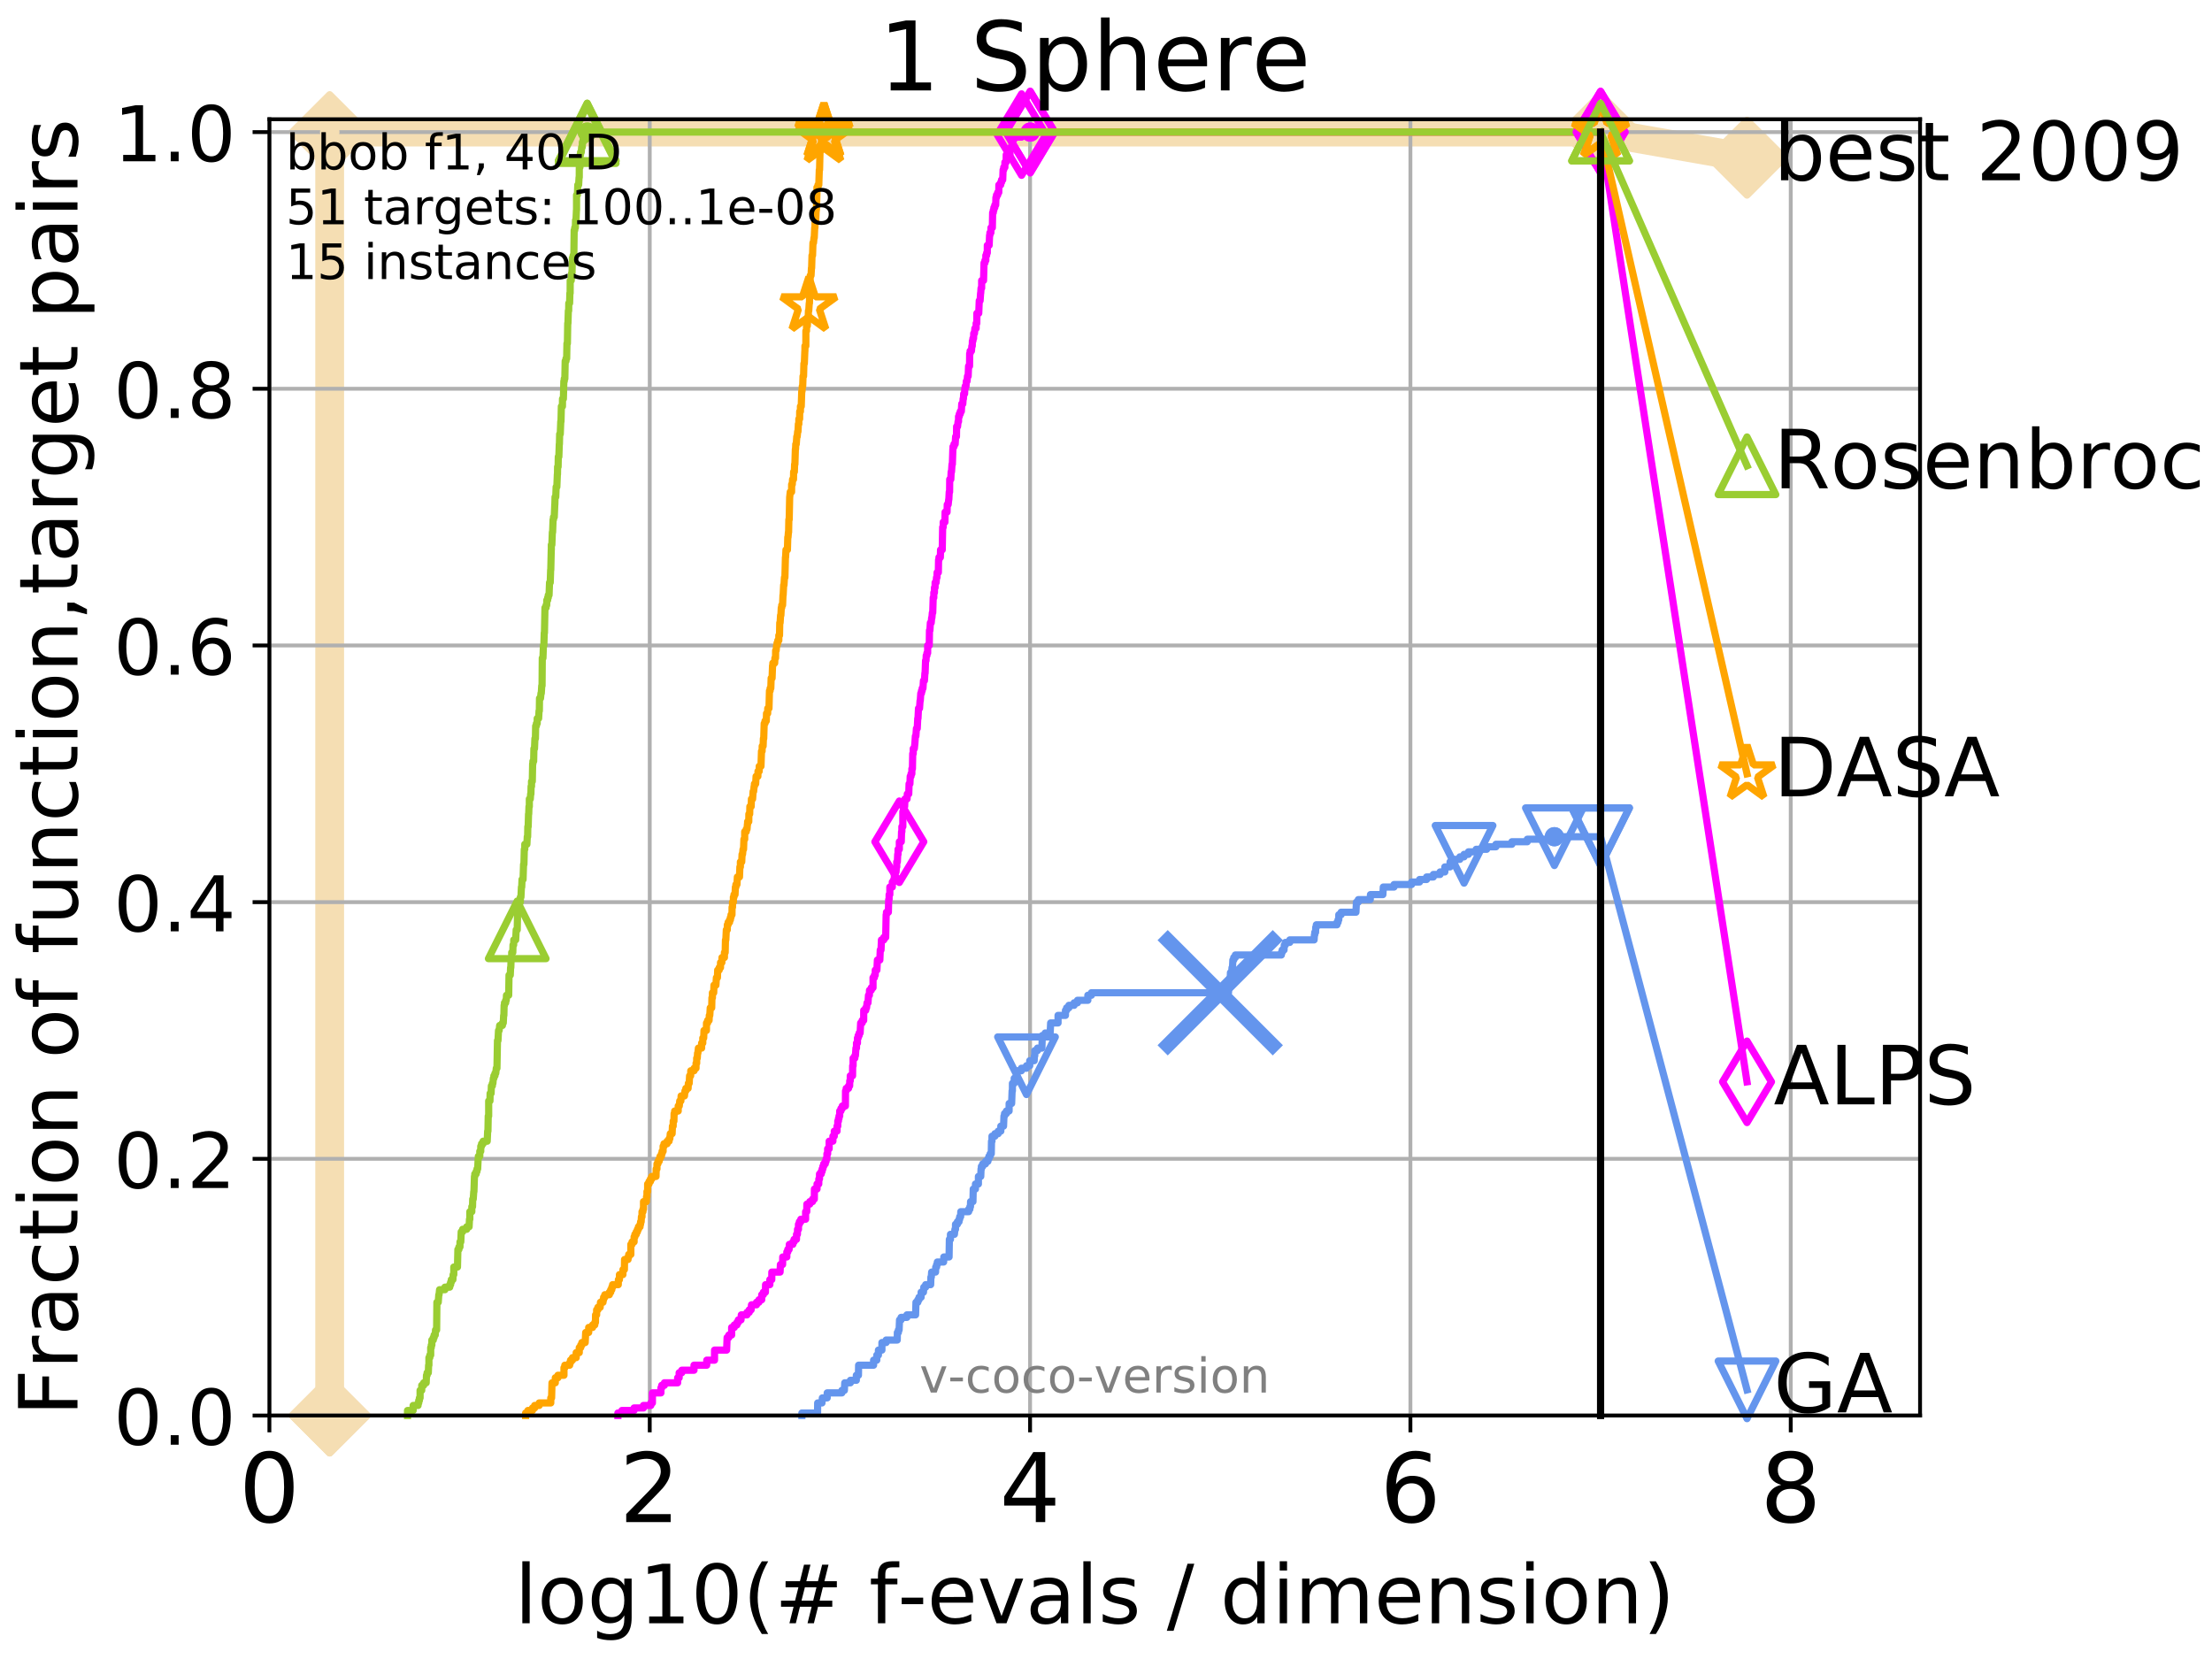 <?xml version="1.0" encoding="utf-8" standalone="no"?>
<!DOCTYPE svg PUBLIC "-//W3C//DTD SVG 1.1//EN"
  "http://www.w3.org/Graphics/SVG/1.1/DTD/svg11.dtd">
<!-- Created with matplotlib (http://matplotlib.org/) -->
<svg height="345.6pt" version="1.1" viewBox="0 0 460.8 345.6" width="460.8pt" xmlns="http://www.w3.org/2000/svg" xmlns:xlink="http://www.w3.org/1999/xlink">
 <defs>
  <style type="text/css">
*{stroke-linecap:butt;stroke-linejoin:round;}
  </style>
 </defs>
 <g id="figure_1">
  <g id="patch_1">
   <path d="M 0 345.6 
L 460.8 345.6 
L 460.8 0 
L 0 0 
z
" style="fill:#ffffff;"/>
  </g>
  <g id="axes_1">
   <g id="patch_2">
    <path d="M 56.12 294.88 
L 399.984 294.88 
L 399.984 24.84 
L 56.12 24.84 
z
" style="fill:#ffffff;"/>
   </g>
   <g id="line2d_1">
    <path d="M 68.679 294.88 
L 68.679 27.514 
L 333.43 27.514 
" style="fill:none;stroke:#f5deb3;stroke-linecap:square;stroke-width:6;"/>
   </g>
   <g id="line2d_2">
    <defs>
     <path d="M -0 7.778 
L 7.778 0 
L 0 -7.778 
L -7.778 -0 
z
" id="m5cabb105cf" style="stroke:#f5deb3;stroke-linejoin:miter;stroke-width:1.5;"/>
    </defs>
    <g>
     <use style="fill:#f5deb3;stroke:#f5deb3;stroke-linejoin:miter;stroke-width:1.5;" x="68.679" xlink:href="#m5cabb105cf" y="294.88"/>
     <use style="fill:#f5deb3;stroke:#f5deb3;stroke-linejoin:miter;stroke-width:1.5;" x="68.679" xlink:href="#m5cabb105cf" y="294.88"/>
     <use style="fill:#f5deb3;stroke:#f5deb3;stroke-linejoin:miter;stroke-width:1.5;" x="68.679" xlink:href="#m5cabb105cf" y="294.88"/>
     <use style="fill:#f5deb3;stroke:#f5deb3;stroke-linejoin:miter;stroke-width:1.5;" x="68.679" xlink:href="#m5cabb105cf" y="27.514"/>
     <use style="fill:#f5deb3;stroke:#f5deb3;stroke-linejoin:miter;stroke-width:1.5;" x="333.43" xlink:href="#m5cabb105cf" y="27.514"/>
    </g>
   </g>
   <g id="line2d_3">
    <path style="fill:none;stroke:#f5deb3;stroke-linecap:square;stroke-width:6;"/>
    <g/>
   </g>
   <g id="line2d_4">
    <path d="M 333.43 27.514 
L 363.934 32.861 
" style="fill:none;stroke:#f5deb3;stroke-linecap:square;stroke-width:6;"/>
    <g>
     <use style="fill:#f5deb3;stroke:#f5deb3;stroke-linejoin:miter;stroke-width:1.5;" x="333.43" xlink:href="#m5cabb105cf" y="27.514"/>
     <use style="fill:#f5deb3;stroke:#f5deb3;stroke-linejoin:miter;stroke-width:1.5;" x="363.934" xlink:href="#m5cabb105cf" y="32.861"/>
    </g>
   </g>
   <g id="matplotlib.axis_1">
    <g id="xtick_1">
     <g id="line2d_5">
      <path clip-path="url(#pee0a51b829)" d="M 56.12 294.88 
L 56.12 24.84 
" style="fill:none;stroke:#b0b0b0;stroke-linecap:square;stroke-width:0.8;"/>
     </g>
     <g id="line2d_6">
      <defs>
       <path d="M 0 0 
L 0 3.5 
" id="m19210c7af9" style="stroke:#000000;stroke-width:0.8;"/>
      </defs>
      <g>
       <use style="stroke:#000000;stroke-width:0.8;" x="56.12" xlink:href="#m19210c7af9" y="294.88"/>
      </g>
     </g>
     <g id="text_1">
      <!-- 0 -->
      <defs>
       <path d="M 31.781 66.406 
Q 24.172 66.406 20.328 58.906 
Q 16.5 51.422 16.5 36.375 
Q 16.5 21.391 20.328 13.891 
Q 24.172 6.391 31.781 6.391 
Q 39.453 6.391 43.281 13.891 
Q 47.125 21.391 47.125 36.375 
Q 47.125 51.422 43.281 58.906 
Q 39.453 66.406 31.781 66.406 
z
M 31.781 74.219 
Q 44.047 74.219 50.516 64.516 
Q 56.984 54.828 56.984 36.375 
Q 56.984 17.969 50.516 8.266 
Q 44.047 -1.422 31.781 -1.422 
Q 19.531 -1.422 13.062 8.266 
Q 6.594 17.969 6.594 36.375 
Q 6.594 54.828 13.062 64.516 
Q 19.531 74.219 31.781 74.219 
z
" id="DejaVuSans-30"/>
      </defs>
      <g transform="translate(49.758 317.077)scale(0.2 -0.2)">
       <use xlink:href="#DejaVuSans-30"/>
      </g>
     </g>
    </g>
    <g id="xtick_2">
     <g id="line2d_7">
      <path clip-path="url(#pee0a51b829)" d="M 135.351 294.88 
L 135.351 24.84 
" style="fill:none;stroke:#b0b0b0;stroke-linecap:square;stroke-width:0.8;"/>
     </g>
     <g id="line2d_8">
      <g>
       <use style="stroke:#000000;stroke-width:0.8;" x="135.351" xlink:href="#m19210c7af9" y="294.88"/>
      </g>
     </g>
     <g id="text_2">
      <!-- 2 -->
      <defs>
       <path d="M 19.188 8.297 
L 53.609 8.297 
L 53.609 0 
L 7.328 0 
L 7.328 8.297 
Q 12.938 14.109 22.625 23.891 
Q 32.328 33.688 34.812 36.531 
Q 39.547 41.844 41.422 45.531 
Q 43.312 49.219 43.312 52.781 
Q 43.312 58.594 39.234 62.25 
Q 35.156 65.922 28.609 65.922 
Q 23.969 65.922 18.812 64.312 
Q 13.672 62.703 7.812 59.422 
L 7.812 69.391 
Q 13.766 71.781 18.938 73 
Q 24.125 74.219 28.422 74.219 
Q 39.75 74.219 46.484 68.547 
Q 53.219 62.891 53.219 53.422 
Q 53.219 48.922 51.531 44.891 
Q 49.859 40.875 45.406 35.406 
Q 44.188 33.984 37.641 27.219 
Q 31.109 20.453 19.188 8.297 
z
" id="DejaVuSans-32"/>
      </defs>
      <g transform="translate(128.989 317.077)scale(0.2 -0.2)">
       <use xlink:href="#DejaVuSans-32"/>
      </g>
     </g>
    </g>
    <g id="xtick_3">
     <g id="line2d_9">
      <path clip-path="url(#pee0a51b829)" d="M 214.583 294.88 
L 214.583 24.84 
" style="fill:none;stroke:#b0b0b0;stroke-linecap:square;stroke-width:0.8;"/>
     </g>
     <g id="line2d_10">
      <g>
       <use style="stroke:#000000;stroke-width:0.8;" x="214.583" xlink:href="#m19210c7af9" y="294.88"/>
      </g>
     </g>
     <g id="text_3">
      <!-- 4 -->
      <defs>
       <path d="M 37.797 64.312 
L 12.891 25.391 
L 37.797 25.391 
z
M 35.203 72.906 
L 47.609 72.906 
L 47.609 25.391 
L 58.016 25.391 
L 58.016 17.188 
L 47.609 17.188 
L 47.609 0 
L 37.797 0 
L 37.797 17.188 
L 4.891 17.188 
L 4.891 26.703 
z
" id="DejaVuSans-34"/>
      </defs>
      <g transform="translate(208.22 317.077)scale(0.2 -0.2)">
       <use xlink:href="#DejaVuSans-34"/>
      </g>
     </g>
    </g>
    <g id="xtick_4">
     <g id="line2d_11">
      <path clip-path="url(#pee0a51b829)" d="M 293.814 294.88 
L 293.814 24.84 
" style="fill:none;stroke:#b0b0b0;stroke-linecap:square;stroke-width:0.8;"/>
     </g>
     <g id="line2d_12">
      <g>
       <use style="stroke:#000000;stroke-width:0.8;" x="293.814" xlink:href="#m19210c7af9" y="294.88"/>
      </g>
     </g>
     <g id="text_4">
      <!-- 6 -->
      <defs>
       <path d="M 33.016 40.375 
Q 26.375 40.375 22.484 35.828 
Q 18.609 31.297 18.609 23.391 
Q 18.609 15.531 22.484 10.953 
Q 26.375 6.391 33.016 6.391 
Q 39.656 6.391 43.531 10.953 
Q 47.406 15.531 47.406 23.391 
Q 47.406 31.297 43.531 35.828 
Q 39.656 40.375 33.016 40.375 
z
M 52.594 71.297 
L 52.594 62.312 
Q 48.875 64.062 45.094 64.984 
Q 41.312 65.922 37.594 65.922 
Q 27.828 65.922 22.672 59.328 
Q 17.531 52.734 16.797 39.406 
Q 19.672 43.656 24.016 45.922 
Q 28.375 48.188 33.594 48.188 
Q 44.578 48.188 50.953 41.516 
Q 57.328 34.859 57.328 23.391 
Q 57.328 12.156 50.688 5.359 
Q 44.047 -1.422 33.016 -1.422 
Q 20.359 -1.422 13.672 8.266 
Q 6.984 17.969 6.984 36.375 
Q 6.984 53.656 15.188 63.938 
Q 23.391 74.219 37.203 74.219 
Q 40.922 74.219 44.703 73.484 
Q 48.484 72.75 52.594 71.297 
z
" id="DejaVuSans-36"/>
      </defs>
      <g transform="translate(287.452 317.077)scale(0.2 -0.2)">
       <use xlink:href="#DejaVuSans-36"/>
      </g>
     </g>
    </g>
    <g id="xtick_5">
     <g id="line2d_13">
      <path clip-path="url(#pee0a51b829)" d="M 373.045 294.88 
L 373.045 24.84 
" style="fill:none;stroke:#b0b0b0;stroke-linecap:square;stroke-width:0.8;"/>
     </g>
     <g id="line2d_14">
      <g>
       <use style="stroke:#000000;stroke-width:0.8;" x="373.045" xlink:href="#m19210c7af9" y="294.88"/>
      </g>
     </g>
     <g id="text_5">
      <!-- 8 -->
      <defs>
       <path d="M 31.781 34.625 
Q 24.75 34.625 20.719 30.859 
Q 16.703 27.094 16.703 20.516 
Q 16.703 13.922 20.719 10.156 
Q 24.75 6.391 31.781 6.391 
Q 38.812 6.391 42.859 10.172 
Q 46.922 13.969 46.922 20.516 
Q 46.922 27.094 42.891 30.859 
Q 38.875 34.625 31.781 34.625 
z
M 21.922 38.812 
Q 15.578 40.375 12.031 44.719 
Q 8.5 49.078 8.5 55.328 
Q 8.5 64.062 14.719 69.141 
Q 20.953 74.219 31.781 74.219 
Q 42.672 74.219 48.875 69.141 
Q 55.078 64.062 55.078 55.328 
Q 55.078 49.078 51.531 44.719 
Q 48 40.375 41.703 38.812 
Q 48.828 37.156 52.797 32.312 
Q 56.781 27.484 56.781 20.516 
Q 56.781 9.906 50.312 4.234 
Q 43.844 -1.422 31.781 -1.422 
Q 19.734 -1.422 13.25 4.234 
Q 6.781 9.906 6.781 20.516 
Q 6.781 27.484 10.781 32.312 
Q 14.797 37.156 21.922 38.812 
z
M 18.312 54.391 
Q 18.312 48.734 21.844 45.562 
Q 25.391 42.391 31.781 42.391 
Q 38.141 42.391 41.719 45.562 
Q 45.312 48.734 45.312 54.391 
Q 45.312 60.062 41.719 63.234 
Q 38.141 66.406 31.781 66.406 
Q 25.391 66.406 21.844 63.234 
Q 18.312 60.062 18.312 54.391 
z
" id="DejaVuSans-38"/>
      </defs>
      <g transform="translate(366.683 317.077)scale(0.2 -0.2)">
       <use xlink:href="#DejaVuSans-38"/>
      </g>
     </g>
    </g>
    <g id="text_6">
     <!-- log10(# f-evals / dimension) -->
     <defs>
      <path d="M 9.422 75.984 
L 18.406 75.984 
L 18.406 0 
L 9.422 0 
z
" id="DejaVuSans-6c"/>
      <path d="M 30.609 48.391 
Q 23.391 48.391 19.188 42.75 
Q 14.984 37.109 14.984 27.297 
Q 14.984 17.484 19.156 11.844 
Q 23.344 6.203 30.609 6.203 
Q 37.797 6.203 41.984 11.859 
Q 46.188 17.531 46.188 27.297 
Q 46.188 37.016 41.984 42.703 
Q 37.797 48.391 30.609 48.391 
z
M 30.609 56 
Q 42.328 56 49.016 48.375 
Q 55.719 40.766 55.719 27.297 
Q 55.719 13.875 49.016 6.219 
Q 42.328 -1.422 30.609 -1.422 
Q 18.844 -1.422 12.172 6.219 
Q 5.516 13.875 5.516 27.297 
Q 5.516 40.766 12.172 48.375 
Q 18.844 56 30.609 56 
z
" id="DejaVuSans-6f"/>
      <path d="M 45.406 27.984 
Q 45.406 37.75 41.375 43.109 
Q 37.359 48.484 30.078 48.484 
Q 22.859 48.484 18.828 43.109 
Q 14.797 37.75 14.797 27.984 
Q 14.797 18.266 18.828 12.891 
Q 22.859 7.516 30.078 7.516 
Q 37.359 7.516 41.375 12.891 
Q 45.406 18.266 45.406 27.984 
z
M 54.391 6.781 
Q 54.391 -7.172 48.188 -13.984 
Q 42 -20.797 29.203 -20.797 
Q 24.469 -20.797 20.266 -20.094 
Q 16.062 -19.391 12.109 -17.922 
L 12.109 -9.188 
Q 16.062 -11.328 19.922 -12.344 
Q 23.781 -13.375 27.781 -13.375 
Q 36.625 -13.375 41.016 -8.766 
Q 45.406 -4.156 45.406 5.172 
L 45.406 9.625 
Q 42.625 4.781 38.281 2.391 
Q 33.938 0 27.875 0 
Q 17.828 0 11.672 7.656 
Q 5.516 15.328 5.516 27.984 
Q 5.516 40.672 11.672 48.328 
Q 17.828 56 27.875 56 
Q 33.938 56 38.281 53.609 
Q 42.625 51.219 45.406 46.391 
L 45.406 54.688 
L 54.391 54.688 
z
" id="DejaVuSans-67"/>
      <path d="M 12.406 8.297 
L 28.516 8.297 
L 28.516 63.922 
L 10.984 60.406 
L 10.984 69.391 
L 28.422 72.906 
L 38.281 72.906 
L 38.281 8.297 
L 54.391 8.297 
L 54.391 0 
L 12.406 0 
z
" id="DejaVuSans-31"/>
      <path d="M 31 75.875 
Q 24.469 64.656 21.281 53.656 
Q 18.109 42.672 18.109 31.391 
Q 18.109 20.125 21.312 9.062 
Q 24.516 -2 31 -13.188 
L 23.188 -13.188 
Q 15.875 -1.703 12.234 9.375 
Q 8.594 20.453 8.594 31.391 
Q 8.594 42.281 12.203 53.312 
Q 15.828 64.359 23.188 75.875 
z
" id="DejaVuSans-28"/>
      <path d="M 51.125 44 
L 36.922 44 
L 32.812 27.688 
L 47.125 27.688 
z
M 43.797 71.781 
L 38.719 51.516 
L 52.984 51.516 
L 58.109 71.781 
L 65.922 71.781 
L 60.891 51.516 
L 76.125 51.516 
L 76.125 44 
L 58.984 44 
L 54.984 27.688 
L 70.516 27.688 
L 70.516 20.219 
L 53.078 20.219 
L 48 0 
L 40.188 0 
L 45.219 20.219 
L 30.906 20.219 
L 25.875 0 
L 18.016 0 
L 23.094 20.219 
L 7.719 20.219 
L 7.719 27.688 
L 24.906 27.688 
L 29 44 
L 13.281 44 
L 13.281 51.516 
L 30.906 51.516 
L 35.891 71.781 
z
" id="DejaVuSans-23"/>
      <path id="DejaVuSans-20"/>
      <path d="M 37.109 75.984 
L 37.109 68.5 
L 28.516 68.5 
Q 23.688 68.5 21.797 66.547 
Q 19.922 64.594 19.922 59.516 
L 19.922 54.688 
L 34.719 54.688 
L 34.719 47.703 
L 19.922 47.703 
L 19.922 0 
L 10.891 0 
L 10.891 47.703 
L 2.297 47.703 
L 2.297 54.688 
L 10.891 54.688 
L 10.891 58.5 
Q 10.891 67.625 15.141 71.797 
Q 19.391 75.984 28.609 75.984 
z
" id="DejaVuSans-66"/>
      <path d="M 4.891 31.391 
L 31.203 31.391 
L 31.203 23.391 
L 4.891 23.391 
z
" id="DejaVuSans-2d"/>
      <path d="M 56.203 29.594 
L 56.203 25.203 
L 14.891 25.203 
Q 15.484 15.922 20.484 11.062 
Q 25.484 6.203 34.422 6.203 
Q 39.594 6.203 44.453 7.469 
Q 49.312 8.734 54.109 11.281 
L 54.109 2.781 
Q 49.266 0.734 44.188 -0.344 
Q 39.109 -1.422 33.891 -1.422 
Q 20.797 -1.422 13.156 6.188 
Q 5.516 13.812 5.516 26.812 
Q 5.516 40.234 12.766 48.109 
Q 20.016 56 32.328 56 
Q 43.359 56 49.781 48.891 
Q 56.203 41.797 56.203 29.594 
z
M 47.219 32.234 
Q 47.125 39.594 43.094 43.984 
Q 39.062 48.391 32.422 48.391 
Q 24.906 48.391 20.391 44.141 
Q 15.875 39.891 15.188 32.172 
z
" id="DejaVuSans-65"/>
      <path d="M 2.984 54.688 
L 12.5 54.688 
L 29.594 8.797 
L 46.688 54.688 
L 56.203 54.688 
L 35.688 0 
L 23.484 0 
z
" id="DejaVuSans-76"/>
      <path d="M 34.281 27.484 
Q 23.391 27.484 19.188 25 
Q 14.984 22.516 14.984 16.5 
Q 14.984 11.719 18.141 8.906 
Q 21.297 6.109 26.703 6.109 
Q 34.188 6.109 38.703 11.406 
Q 43.219 16.703 43.219 25.484 
L 43.219 27.484 
z
M 52.203 31.203 
L 52.203 0 
L 43.219 0 
L 43.219 8.297 
Q 40.141 3.328 35.547 0.953 
Q 30.953 -1.422 24.312 -1.422 
Q 15.922 -1.422 10.953 3.297 
Q 6 8.016 6 15.922 
Q 6 25.141 12.172 29.828 
Q 18.359 34.516 30.609 34.516 
L 43.219 34.516 
L 43.219 35.406 
Q 43.219 41.609 39.141 45 
Q 35.062 48.391 27.688 48.391 
Q 23 48.391 18.547 47.266 
Q 14.109 46.141 10.016 43.891 
L 10.016 52.203 
Q 14.938 54.109 19.578 55.047 
Q 24.219 56 28.609 56 
Q 40.484 56 46.344 49.844 
Q 52.203 43.703 52.203 31.203 
z
" id="DejaVuSans-61"/>
      <path d="M 44.281 53.078 
L 44.281 44.578 
Q 40.484 46.531 36.375 47.5 
Q 32.281 48.484 27.875 48.484 
Q 21.188 48.484 17.844 46.438 
Q 14.5 44.391 14.5 40.281 
Q 14.5 37.156 16.891 35.375 
Q 19.281 33.594 26.516 31.984 
L 29.594 31.297 
Q 39.156 29.25 43.188 25.516 
Q 47.219 21.781 47.219 15.094 
Q 47.219 7.469 41.188 3.016 
Q 35.156 -1.422 24.609 -1.422 
Q 20.219 -1.422 15.453 -0.562 
Q 10.688 0.297 5.422 2 
L 5.422 11.281 
Q 10.406 8.688 15.234 7.391 
Q 20.062 6.109 24.812 6.109 
Q 31.156 6.109 34.562 8.281 
Q 37.984 10.453 37.984 14.406 
Q 37.984 18.062 35.516 20.016 
Q 33.062 21.969 24.703 23.781 
L 21.578 24.516 
Q 13.234 26.266 9.516 29.906 
Q 5.812 33.547 5.812 39.891 
Q 5.812 47.609 11.281 51.797 
Q 16.75 56 26.812 56 
Q 31.781 56 36.172 55.266 
Q 40.578 54.547 44.281 53.078 
z
" id="DejaVuSans-73"/>
      <path d="M 25.391 72.906 
L 33.688 72.906 
L 8.297 -9.281 
L 0 -9.281 
z
" id="DejaVuSans-2f"/>
      <path d="M 45.406 46.391 
L 45.406 75.984 
L 54.391 75.984 
L 54.391 0 
L 45.406 0 
L 45.406 8.203 
Q 42.578 3.328 38.25 0.953 
Q 33.938 -1.422 27.875 -1.422 
Q 17.969 -1.422 11.734 6.484 
Q 5.516 14.406 5.516 27.297 
Q 5.516 40.188 11.734 48.094 
Q 17.969 56 27.875 56 
Q 33.938 56 38.25 53.625 
Q 42.578 51.266 45.406 46.391 
z
M 14.797 27.297 
Q 14.797 17.391 18.875 11.75 
Q 22.953 6.109 30.078 6.109 
Q 37.203 6.109 41.297 11.75 
Q 45.406 17.391 45.406 27.297 
Q 45.406 37.203 41.297 42.844 
Q 37.203 48.484 30.078 48.484 
Q 22.953 48.484 18.875 42.844 
Q 14.797 37.203 14.797 27.297 
z
" id="DejaVuSans-64"/>
      <path d="M 9.422 54.688 
L 18.406 54.688 
L 18.406 0 
L 9.422 0 
z
M 9.422 75.984 
L 18.406 75.984 
L 18.406 64.594 
L 9.422 64.594 
z
" id="DejaVuSans-69"/>
      <path d="M 52 44.188 
Q 55.375 50.25 60.062 53.125 
Q 64.75 56 71.094 56 
Q 79.641 56 84.281 50.016 
Q 88.922 44.047 88.922 33.016 
L 88.922 0 
L 79.891 0 
L 79.891 32.719 
Q 79.891 40.578 77.094 44.375 
Q 74.312 48.188 68.609 48.188 
Q 61.625 48.188 57.562 43.547 
Q 53.516 38.922 53.516 30.906 
L 53.516 0 
L 44.484 0 
L 44.484 32.719 
Q 44.484 40.625 41.703 44.406 
Q 38.922 48.188 33.109 48.188 
Q 26.219 48.188 22.156 43.531 
Q 18.109 38.875 18.109 30.906 
L 18.109 0 
L 9.078 0 
L 9.078 54.688 
L 18.109 54.688 
L 18.109 46.188 
Q 21.188 51.219 25.484 53.609 
Q 29.781 56 35.688 56 
Q 41.656 56 45.828 52.969 
Q 50 49.953 52 44.188 
z
" id="DejaVuSans-6d"/>
      <path d="M 54.891 33.016 
L 54.891 0 
L 45.906 0 
L 45.906 32.719 
Q 45.906 40.484 42.875 44.328 
Q 39.844 48.188 33.797 48.188 
Q 26.516 48.188 22.312 43.547 
Q 18.109 38.922 18.109 30.906 
L 18.109 0 
L 9.078 0 
L 9.078 54.688 
L 18.109 54.688 
L 18.109 46.188 
Q 21.344 51.125 25.703 53.562 
Q 30.078 56 35.797 56 
Q 45.219 56 50.047 50.172 
Q 54.891 44.344 54.891 33.016 
z
" id="DejaVuSans-6e"/>
      <path d="M 8.016 75.875 
L 15.828 75.875 
Q 23.141 64.359 26.781 53.312 
Q 30.422 42.281 30.422 31.391 
Q 30.422 20.453 26.781 9.375 
Q 23.141 -1.703 15.828 -13.188 
L 8.016 -13.188 
Q 14.5 -2 17.703 9.062 
Q 20.906 20.125 20.906 31.391 
Q 20.906 42.672 17.703 53.656 
Q 14.5 64.656 8.016 75.875 
z
" id="DejaVuSans-29"/>
     </defs>
     <g transform="translate(107.211 338.154)scale(0.17 -0.17)">
      <use xlink:href="#DejaVuSans-6c"/>
      <use x="27.783" xlink:href="#DejaVuSans-6f"/>
      <use x="88.965" xlink:href="#DejaVuSans-67"/>
      <use x="152.441" xlink:href="#DejaVuSans-31"/>
      <use x="216.064" xlink:href="#DejaVuSans-30"/>
      <use x="279.688" xlink:href="#DejaVuSans-28"/>
      <use x="318.701" xlink:href="#DejaVuSans-23"/>
      <use x="402.49" xlink:href="#DejaVuSans-20"/>
      <use x="434.277" xlink:href="#DejaVuSans-66"/>
      <use x="469.404" xlink:href="#DejaVuSans-2d"/>
      <use x="505.488" xlink:href="#DejaVuSans-65"/>
      <use x="567.012" xlink:href="#DejaVuSans-76"/>
      <use x="626.191" xlink:href="#DejaVuSans-61"/>
      <use x="687.471" xlink:href="#DejaVuSans-6c"/>
      <use x="715.254" xlink:href="#DejaVuSans-73"/>
      <use x="767.354" xlink:href="#DejaVuSans-20"/>
      <use x="799.141" xlink:href="#DejaVuSans-2f"/>
      <use x="832.832" xlink:href="#DejaVuSans-20"/>
      <use x="864.619" xlink:href="#DejaVuSans-64"/>
      <use x="928.096" xlink:href="#DejaVuSans-69"/>
      <use x="955.879" xlink:href="#DejaVuSans-6d"/>
      <use x="1053.291" xlink:href="#DejaVuSans-65"/>
      <use x="1114.814" xlink:href="#DejaVuSans-6e"/>
      <use x="1178.193" xlink:href="#DejaVuSans-73"/>
      <use x="1230.293" xlink:href="#DejaVuSans-69"/>
      <use x="1258.076" xlink:href="#DejaVuSans-6f"/>
      <use x="1319.258" xlink:href="#DejaVuSans-6e"/>
      <use x="1382.637" xlink:href="#DejaVuSans-29"/>
     </g>
    </g>
   </g>
   <g id="matplotlib.axis_2">
    <g id="ytick_1">
     <g id="line2d_15">
      <path clip-path="url(#pee0a51b829)" d="M 56.12 294.88 
L 399.984 294.88 
" style="fill:none;stroke:#b0b0b0;stroke-linecap:square;stroke-width:0.8;"/>
     </g>
     <g id="line2d_16">
      <defs>
       <path d="M 0 0 
L -3.5 0 
" id="mdc0e8342a8" style="stroke:#000000;stroke-width:0.8;"/>
      </defs>
      <g>
       <use style="stroke:#000000;stroke-width:0.8;" x="56.12" xlink:href="#mdc0e8342a8" y="294.88"/>
      </g>
     </g>
     <g id="text_7">
      <!-- 0.0 -->
      <defs>
       <path d="M 10.688 12.406 
L 21 12.406 
L 21 0 
L 10.688 0 
z
" id="DejaVuSans-2e"/>
      </defs>
      <g transform="translate(23.675 300.959)scale(0.16 -0.16)">
       <use xlink:href="#DejaVuSans-30"/>
       <use x="63.623" xlink:href="#DejaVuSans-2e"/>
       <use x="95.41" xlink:href="#DejaVuSans-30"/>
      </g>
     </g>
    </g>
    <g id="ytick_2">
     <g id="line2d_17">
      <path clip-path="url(#pee0a51b829)" d="M 56.12 241.407 
L 399.984 241.407 
" style="fill:none;stroke:#b0b0b0;stroke-linecap:square;stroke-width:0.8;"/>
     </g>
     <g id="line2d_18">
      <g>
       <use style="stroke:#000000;stroke-width:0.8;" x="56.12" xlink:href="#mdc0e8342a8" y="241.407"/>
      </g>
     </g>
     <g id="text_8">
      <!-- 0.2 -->
      <g transform="translate(23.675 247.485)scale(0.16 -0.16)">
       <use xlink:href="#DejaVuSans-30"/>
       <use x="63.623" xlink:href="#DejaVuSans-2e"/>
       <use x="95.41" xlink:href="#DejaVuSans-32"/>
      </g>
     </g>
    </g>
    <g id="ytick_3">
     <g id="line2d_19">
      <path clip-path="url(#pee0a51b829)" d="M 56.12 187.933 
L 399.984 187.933 
" style="fill:none;stroke:#b0b0b0;stroke-linecap:square;stroke-width:0.8;"/>
     </g>
     <g id="line2d_20">
      <g>
       <use style="stroke:#000000;stroke-width:0.8;" x="56.12" xlink:href="#mdc0e8342a8" y="187.933"/>
      </g>
     </g>
     <g id="text_9">
      <!-- 0.4 -->
      <g transform="translate(23.675 194.012)scale(0.16 -0.16)">
       <use xlink:href="#DejaVuSans-30"/>
       <use x="63.623" xlink:href="#DejaVuSans-2e"/>
       <use x="95.41" xlink:href="#DejaVuSans-34"/>
      </g>
     </g>
    </g>
    <g id="ytick_4">
     <g id="line2d_21">
      <path clip-path="url(#pee0a51b829)" d="M 56.12 134.46 
L 399.984 134.46 
" style="fill:none;stroke:#b0b0b0;stroke-linecap:square;stroke-width:0.8;"/>
     </g>
     <g id="line2d_22">
      <g>
       <use style="stroke:#000000;stroke-width:0.8;" x="56.12" xlink:href="#mdc0e8342a8" y="134.46"/>
      </g>
     </g>
     <g id="text_10">
      <!-- 0.6 -->
      <g transform="translate(23.675 140.539)scale(0.16 -0.16)">
       <use xlink:href="#DejaVuSans-30"/>
       <use x="63.623" xlink:href="#DejaVuSans-2e"/>
       <use x="95.41" xlink:href="#DejaVuSans-36"/>
      </g>
     </g>
    </g>
    <g id="ytick_5">
     <g id="line2d_23">
      <path clip-path="url(#pee0a51b829)" d="M 56.12 80.987 
L 399.984 80.987 
" style="fill:none;stroke:#b0b0b0;stroke-linecap:square;stroke-width:0.8;"/>
     </g>
     <g id="line2d_24">
      <g>
       <use style="stroke:#000000;stroke-width:0.8;" x="56.12" xlink:href="#mdc0e8342a8" y="80.987"/>
      </g>
     </g>
     <g id="text_11">
      <!-- 0.8 -->
      <g transform="translate(23.675 87.066)scale(0.16 -0.16)">
       <use xlink:href="#DejaVuSans-30"/>
       <use x="63.623" xlink:href="#DejaVuSans-2e"/>
       <use x="95.41" xlink:href="#DejaVuSans-38"/>
      </g>
     </g>
    </g>
    <g id="ytick_6">
     <g id="line2d_25">
      <path clip-path="url(#pee0a51b829)" d="M 56.12 27.514 
L 399.984 27.514 
" style="fill:none;stroke:#b0b0b0;stroke-linecap:square;stroke-width:0.8;"/>
     </g>
     <g id="line2d_26">
      <g>
       <use style="stroke:#000000;stroke-width:0.8;" x="56.12" xlink:href="#mdc0e8342a8" y="27.514"/>
      </g>
     </g>
     <g id="text_12">
      <!-- 1.0 -->
      <g transform="translate(23.675 33.592)scale(0.16 -0.16)">
       <use xlink:href="#DejaVuSans-31"/>
       <use x="63.623" xlink:href="#DejaVuSans-2e"/>
       <use x="95.41" xlink:href="#DejaVuSans-30"/>
      </g>
     </g>
    </g>
    <g id="text_13">
     <!-- Fraction of function,target pairs -->
     <defs>
      <path d="M 9.812 72.906 
L 51.703 72.906 
L 51.703 64.594 
L 19.672 64.594 
L 19.672 43.109 
L 48.578 43.109 
L 48.578 34.812 
L 19.672 34.812 
L 19.672 0 
L 9.812 0 
z
" id="DejaVuSans-46"/>
      <path d="M 41.109 46.297 
Q 39.594 47.172 37.812 47.578 
Q 36.031 48 33.891 48 
Q 26.266 48 22.188 43.047 
Q 18.109 38.094 18.109 28.812 
L 18.109 0 
L 9.078 0 
L 9.078 54.688 
L 18.109 54.688 
L 18.109 46.188 
Q 20.953 51.172 25.484 53.578 
Q 30.031 56 36.531 56 
Q 37.453 56 38.578 55.875 
Q 39.703 55.766 41.062 55.516 
z
" id="DejaVuSans-72"/>
      <path d="M 48.781 52.594 
L 48.781 44.188 
Q 44.969 46.297 41.141 47.344 
Q 37.312 48.391 33.406 48.391 
Q 24.656 48.391 19.812 42.844 
Q 14.984 37.312 14.984 27.297 
Q 14.984 17.281 19.812 11.734 
Q 24.656 6.203 33.406 6.203 
Q 37.312 6.203 41.141 7.25 
Q 44.969 8.297 48.781 10.406 
L 48.781 2.094 
Q 45.016 0.344 40.984 -0.531 
Q 36.969 -1.422 32.422 -1.422 
Q 20.062 -1.422 12.781 6.344 
Q 5.516 14.109 5.516 27.297 
Q 5.516 40.672 12.859 48.328 
Q 20.219 56 33.016 56 
Q 37.156 56 41.109 55.141 
Q 45.062 54.297 48.781 52.594 
z
" id="DejaVuSans-63"/>
      <path d="M 18.312 70.219 
L 18.312 54.688 
L 36.812 54.688 
L 36.812 47.703 
L 18.312 47.703 
L 18.312 18.016 
Q 18.312 11.328 20.141 9.422 
Q 21.969 7.516 27.594 7.516 
L 36.812 7.516 
L 36.812 0 
L 27.594 0 
Q 17.188 0 13.234 3.875 
Q 9.281 7.766 9.281 18.016 
L 9.281 47.703 
L 2.688 47.703 
L 2.688 54.688 
L 9.281 54.688 
L 9.281 70.219 
z
" id="DejaVuSans-74"/>
      <path d="M 8.5 21.578 
L 8.5 54.688 
L 17.484 54.688 
L 17.484 21.922 
Q 17.484 14.156 20.5 10.266 
Q 23.531 6.391 29.594 6.391 
Q 36.859 6.391 41.078 11.031 
Q 45.312 15.672 45.312 23.688 
L 45.312 54.688 
L 54.297 54.688 
L 54.297 0 
L 45.312 0 
L 45.312 8.406 
Q 42.047 3.422 37.719 1 
Q 33.406 -1.422 27.688 -1.422 
Q 18.266 -1.422 13.375 4.438 
Q 8.5 10.297 8.5 21.578 
z
M 31.109 56 
z
" id="DejaVuSans-75"/>
      <path d="M 11.719 12.406 
L 22.016 12.406 
L 22.016 4 
L 14.016 -11.625 
L 7.719 -11.625 
L 11.719 4 
z
" id="DejaVuSans-2c"/>
      <path d="M 18.109 8.203 
L 18.109 -20.797 
L 9.078 -20.797 
L 9.078 54.688 
L 18.109 54.688 
L 18.109 46.391 
Q 20.953 51.266 25.266 53.625 
Q 29.594 56 35.594 56 
Q 45.562 56 51.781 48.094 
Q 58.016 40.188 58.016 27.297 
Q 58.016 14.406 51.781 6.484 
Q 45.562 -1.422 35.594 -1.422 
Q 29.594 -1.422 25.266 0.953 
Q 20.953 3.328 18.109 8.203 
z
M 48.688 27.297 
Q 48.688 37.203 44.609 42.844 
Q 40.531 48.484 33.406 48.484 
Q 26.266 48.484 22.188 42.844 
Q 18.109 37.203 18.109 27.297 
Q 18.109 17.391 22.188 11.75 
Q 26.266 6.109 33.406 6.109 
Q 40.531 6.109 44.609 11.75 
Q 48.688 17.391 48.688 27.297 
z
" id="DejaVuSans-70"/>
     </defs>
     <g transform="translate(16.14 294.999)rotate(-90)scale(0.17 -0.17)">
      <use xlink:href="#DejaVuSans-46"/>
      <use x="57.41" xlink:href="#DejaVuSans-72"/>
      <use x="98.523" xlink:href="#DejaVuSans-61"/>
      <use x="159.803" xlink:href="#DejaVuSans-63"/>
      <use x="214.783" xlink:href="#DejaVuSans-74"/>
      <use x="253.992" xlink:href="#DejaVuSans-69"/>
      <use x="281.775" xlink:href="#DejaVuSans-6f"/>
      <use x="342.957" xlink:href="#DejaVuSans-6e"/>
      <use x="406.336" xlink:href="#DejaVuSans-20"/>
      <use x="438.123" xlink:href="#DejaVuSans-6f"/>
      <use x="499.305" xlink:href="#DejaVuSans-66"/>
      <use x="534.51" xlink:href="#DejaVuSans-20"/>
      <use x="566.297" xlink:href="#DejaVuSans-66"/>
      <use x="601.502" xlink:href="#DejaVuSans-75"/>
      <use x="664.881" xlink:href="#DejaVuSans-6e"/>
      <use x="728.26" xlink:href="#DejaVuSans-63"/>
      <use x="783.24" xlink:href="#DejaVuSans-74"/>
      <use x="822.449" xlink:href="#DejaVuSans-69"/>
      <use x="850.232" xlink:href="#DejaVuSans-6f"/>
      <use x="911.414" xlink:href="#DejaVuSans-6e"/>
      <use x="974.793" xlink:href="#DejaVuSans-2c"/>
      <use x="1006.58" xlink:href="#DejaVuSans-74"/>
      <use x="1045.789" xlink:href="#DejaVuSans-61"/>
      <use x="1107.068" xlink:href="#DejaVuSans-72"/>
      <use x="1148.166" xlink:href="#DejaVuSans-67"/>
      <use x="1211.643" xlink:href="#DejaVuSans-65"/>
      <use x="1273.166" xlink:href="#DejaVuSans-74"/>
      <use x="1312.375" xlink:href="#DejaVuSans-20"/>
      <use x="1344.162" xlink:href="#DejaVuSans-70"/>
      <use x="1407.639" xlink:href="#DejaVuSans-61"/>
      <use x="1468.918" xlink:href="#DejaVuSans-69"/>
      <use x="1496.701" xlink:href="#DejaVuSans-72"/>
      <use x="1537.814" xlink:href="#DejaVuSans-73"/>
     </g>
    </g>
   </g>
   <g id="line2d_27">
    <defs>
     <path d="M 0 1.5 
C 0.398 1.5 0.779 1.342 1.061 1.061 
C 1.342 0.779 1.5 0.398 1.5 0 
C 1.5 -0.398 1.342 -0.779 1.061 -1.061 
C 0.779 -1.342 0.398 -1.5 0 -1.5 
C -0.398 -1.5 -0.779 -1.342 -1.061 -1.061 
C -1.342 -0.779 -1.5 -0.398 -1.5 0 
C -1.5 0.398 -1.342 0.779 -1.061 1.061 
C -0.779 1.342 -0.398 1.5 0 1.5 
z
" id="mdc784a7461" style="stroke:#f5deb3;"/>
    </defs>
    <g>
     <use style="fill:#f5deb3;stroke:#f5deb3;" x="68.679" xlink:href="#mdc784a7461" y="27.514"/>
     <use style="fill:#f5deb3;stroke:#f5deb3;" x="68.679" xlink:href="#mdc784a7461" y="27.514"/>
    </g>
   </g>
   <g id="line2d_28">
    <defs>
     <path d="M 0 1.5 
C 0.398 1.5 0.779 1.342 1.061 1.061 
C 1.342 0.779 1.5 0.398 1.5 0 
C 1.5 -0.398 1.342 -0.779 1.061 -1.061 
C 0.779 -1.342 0.398 -1.5 0 -1.5 
C -0.398 -1.5 -0.779 -1.342 -1.061 -1.061 
C -1.342 -0.779 -1.5 -0.398 -1.5 0 
C -1.5 0.398 -1.342 0.779 -1.061 1.061 
C -0.779 1.342 -0.398 1.5 0 1.5 
z
" id="mb0abbcb9f1" style="stroke:#ff00ff;"/>
    </defs>
    <g>
     <use style="fill:#ff00ff;stroke:#ff00ff;" x="214.613" xlink:href="#mb0abbcb9f1" y="27.514"/>
     <use style="fill:#ff00ff;stroke:#ff00ff;" x="214.613" xlink:href="#mb0abbcb9f1" y="27.514"/>
    </g>
   </g>
   <g id="line2d_29">
    <path d="M 128.716 294.88 
L 128.716 294.356 
L 129.555 294.356 
L 129.555 293.832 
L 132.083 293.832 
L 132.083 293.307 
L 134.038 293.307 
L 134.038 292.783 
L 135.582 292.783 
L 135.582 292.259 
L 135.906 292.259 
L 135.914 290.162 
L 137.681 290.162 
L 137.681 289.113 
L 137.849 289.113 
L 137.849 288.589 
L 138.406 288.589 
L 138.406 288.065 
L 141.165 288.065 
L 141.165 287.016 
L 141.481 287.016 
L 141.481 285.968 
L 142.026 285.968 
L 142.026 285.444 
L 144.574 285.444 
L 144.574 284.395 
L 147.219 284.395 
L 147.238 283.347 
L 148.844 283.347 
L 148.856 281.25 
L 151.37 281.25 
L 151.472 278.628 
L 151.834 278.628 
L 151.834 278.104 
L 152.416 278.104 
L 152.416 276.531 
L 152.972 276.531 
L 152.972 276.007 
L 153.515 276.007 
L 153.515 275.483 
L 153.807 275.483 
L 153.807 274.959 
L 154.366 274.959 
L 154.428 273.91 
L 155.611 273.91 
L 155.611 273.386 
L 156.082 273.386 
L 156.082 272.862 
L 156.474 272.862 
L 156.552 271.813 
L 157.595 271.813 
L 157.595 271.289 
L 158.101 271.289 
L 158.101 270.765 
L 158.679 270.765 
L 158.679 269.716 
L 159.019 269.716 
L 159.019 269.192 
L 159.449 269.192 
L 159.48 267.619 
L 160.372 267.619 
L 160.372 266.571 
L 160.774 266.571 
L 160.786 264.998 
L 162.504 264.998 
L 162.574 263.425 
L 163.028 263.425 
L 163.06 261.852 
L 163.909 261.852 
L 163.91 260.804 
L 164.116 260.804 
L 164.116 260.28 
L 164.388 260.28 
L 164.428 259.231 
L 165.165 259.231 
L 165.165 258.707 
L 165.423 258.707 
L 165.423 258.183 
L 165.916 258.183 
L 165.928 257.134 
L 166.114 257.134 
L 166.14 256.086 
L 166.335 256.086 
L 166.338 255.037 
L 166.52 255.037 
L 166.52 254.513 
L 166.83 254.513 
L 166.83 253.989 
L 167.822 253.989 
L 167.822 252.416 
L 168.06 252.416 
L 168.084 250.843 
L 168.694 250.843 
L 168.694 250.319 
L 169.268 250.319 
L 169.268 249.795 
L 169.639 249.795 
L 169.66 247.698 
L 170.202 247.698 
L 170.202 246.649 
L 170.564 246.649 
L 170.579 245.601 
L 170.72 245.601 
L 170.72 244.552 
L 171.086 244.552 
L 171.086 244.028 
L 171.264 244.028 
L 171.264 243.504 
L 171.419 243.504 
L 171.419 242.979 
L 171.587 242.979 
L 171.587 242.455 
L 171.922 242.455 
L 171.922 241.931 
L 172.093 241.931 
L 172.093 241.407 
L 172.26 241.407 
L 172.264 240.358 
L 172.415 240.358 
L 172.415 239.31 
L 172.727 239.31 
L 172.727 237.737 
L 173.508 237.737 
L 173.512 236.689 
L 173.795 236.689 
L 173.795 235.64 
L 174.366 235.64 
L 174.366 234.592 
L 174.523 234.592 
L 174.523 233.543 
L 174.662 233.543 
L 174.662 233.019 
L 174.78 233.019 
L 174.78 232.495 
L 174.923 232.495 
L 174.923 231.446 
L 175.184 231.446 
L 175.184 230.922 
L 175.467 230.922 
L 175.467 230.398 
L 176.114 230.398 
L 176.138 227.252 
L 176.28 227.252 
L 176.28 226.728 
L 176.768 226.728 
L 176.768 226.204 
L 176.998 226.204 
L 177.02 225.155 
L 177.126 225.155 
L 177.126 224.107 
L 177.603 224.107 
L 177.624 222.01 
L 177.717 222.01 
L 177.719 220.437 
L 178.074 220.437 
L 178.074 219.913 
L 178.2 219.913 
L 178.309 218.34 
L 178.423 218.34 
L 178.423 217.291 
L 178.624 217.291 
L 178.624 216.243 
L 178.769 216.243 
L 178.769 215.719 
L 178.977 215.719 
L 178.977 215.194 
L 179.182 215.194 
L 179.289 213.097 
L 179.605 213.097 
L 179.605 212.573 
L 179.921 212.573 
L 179.932 210.476 
L 180.346 210.476 
L 180.346 209.952 
L 180.516 209.952 
L 180.626 208.903 
L 180.818 208.903 
L 180.92 207.331 
L 181.111 207.331 
L 181.132 206.282 
L 181.505 206.282 
L 181.505 205.758 
L 181.867 205.758 
L 181.867 203.661 
L 182.148 203.661 
L 182.148 203.137 
L 182.326 203.137 
L 182.331 202.088 
L 182.671 202.088 
L 182.778 199.991 
L 183.288 199.991 
L 183.375 197.894 
L 183.532 197.894 
L 183.62 195.797 
L 184.115 195.797 
L 184.115 195.273 
L 184.505 195.273 
L 184.601 190.555 
L 184.668 190.555 
L 184.668 190.03 
L 185.064 190.03 
L 185.13 187.409 
L 185.212 187.409 
L 185.222 186.361 
L 185.366 186.361 
L 185.37 184.788 
L 185.885 184.788 
L 185.887 183.739 
L 186.178 183.739 
L 186.178 183.215 
L 186.305 183.215 
L 186.314 181.642 
L 186.664 181.642 
L 186.738 180.594 
L 186.806 180.594 
L 186.806 179.546 
L 186.934 179.546 
L 187.01 177.973 
L 187.078 177.973 
L 187.085 176.924 
L 187.347 176.924 
L 187.347 175.352 
L 187.749 175.352 
L 187.811 173.255 
L 187.877 173.255 
L 187.878 172.206 
L 188.076 172.206 
L 188.08 169.061 
L 188.205 169.061 
L 188.205 168.012 
L 188.453 168.012 
L 188.516 166.439 
L 188.956 166.439 
L 189.009 165.391 
L 189.309 165.391 
L 189.377 163.294 
L 189.552 163.294 
L 189.615 161.721 
L 189.785 161.721 
L 189.785 161.197 
L 189.954 161.197 
L 189.961 160.148 
L 190.074 160.148 
L 190.136 157.003 
L 190.242 157.003 
L 190.242 155.954 
L 190.47 155.954 
L 190.579 154.906 
L 190.584 154.906 
L 190.69 153.333 
L 190.798 153.333 
L 190.907 151.76 
L 191.077 151.76 
L 191.184 149.663 
L 191.235 149.663 
L 191.338 147.566 
L 191.555 147.566 
L 191.661 145.994 
L 191.708 145.994 
L 191.816 144.421 
L 191.962 144.421 
L 191.962 143.897 
L 192.108 143.897 
L 192.108 143.372 
L 192.272 143.372 
L 192.372 141.8 
L 192.575 141.8 
L 192.673 140.227 
L 192.717 140.227 
L 192.812 137.606 
L 192.912 137.606 
L 192.951 136.557 
L 193.097 136.557 
L 193.097 136.033 
L 193.249 136.033 
L 193.252 134.46 
L 193.577 134.46 
L 193.628 131.315 
L 193.719 131.315 
L 193.809 129.742 
L 193.986 129.742 
L 194.081 128.693 
L 194.133 128.693 
L 194.222 127.645 
L 194.304 127.645 
L 194.403 124.499 
L 194.528 124.499 
L 194.528 123.451 
L 194.659 123.451 
L 194.665 122.403 
L 194.796 122.403 
L 194.8 121.354 
L 195.01 121.354 
L 195.093 120.306 
L 195.183 120.306 
L 195.215 119.257 
L 195.474 119.257 
L 195.52 116.636 
L 195.601 116.636 
L 195.601 116.112 
L 195.893 116.112 
L 195.934 114.539 
L 196.285 114.539 
L 196.374 109.821 
L 196.486 109.821 
L 196.486 108.772 
L 196.844 108.772 
L 196.882 106.675 
L 197.289 106.675 
L 197.329 105.102 
L 197.525 105.102 
L 197.633 104.054 
L 197.661 104.054 
L 197.742 102.481 
L 197.817 102.481 
L 197.844 99.86 
L 198.068 99.86 
L 198.141 98.287 
L 198.217 98.287 
L 198.322 96.714 
L 198.394 96.714 
L 198.497 93.569 
L 198.528 93.569 
L 198.528 93.045 
L 198.734 93.045 
L 198.734 92.52 
L 198.978 92.52 
L 199.077 90.948 
L 199.25 90.948 
L 199.28 88.851 
L 199.477 88.851 
L 199.583 87.802 
L 199.681 87.802 
L 199.681 86.754 
L 199.841 86.754 
L 199.841 86.229 
L 200.043 86.229 
L 200.043 85.705 
L 200.263 85.705 
L 200.348 84.132 
L 200.57 84.132 
L 200.634 83.084 
L 200.696 83.084 
L 200.754 82.035 
L 200.943 82.035 
L 200.978 80.987 
L 201.067 80.987 
L 201.067 80.463 
L 201.241 80.463 
L 201.303 79.414 
L 201.451 79.414 
L 201.545 78.366 
L 201.686 78.366 
L 201.769 76.269 
L 201.973 76.269 
L 201.999 73.647 
L 202.092 73.647 
L 202.092 73.123 
L 202.368 73.123 
L 202.457 72.075 
L 202.538 72.075 
L 202.563 71.026 
L 202.675 71.026 
L 202.675 70.502 
L 202.812 70.502 
L 202.841 69.453 
L 202.999 69.453 
L 203.085 68.405 
L 203.346 68.405 
L 203.347 67.356 
L 203.482 67.356 
L 203.504 65.259 
L 203.891 65.259 
L 203.997 62.638 
L 204.174 62.638 
L 204.275 61.066 
L 204.3 61.066 
L 204.373 60.017 
L 204.496 60.017 
L 204.496 58.444 
L 204.889 58.444 
L 204.992 54.775 
L 205.178 54.775 
L 205.178 54.25 
L 205.367 54.25 
L 205.367 53.202 
L 205.535 53.202 
L 205.535 52.678 
L 205.671 52.678 
L 205.677 51.105 
L 206.056 51.105 
L 206.148 49.008 
L 206.217 49.008 
L 206.217 48.484 
L 206.419 48.484 
L 206.437 47.435 
L 206.722 47.435 
L 206.786 44.29 
L 206.919 44.29 
L 206.919 43.765 
L 207.045 43.765 
L 207.045 43.241 
L 207.233 43.241 
L 207.233 42.717 
L 207.422 42.717 
L 207.469 41.144 
L 207.592 41.144 
L 207.592 40.62 
L 207.838 40.62 
L 207.838 40.096 
L 208.063 40.096 
L 208.082 38.523 
L 208.461 38.523 
L 208.461 37.999 
L 208.636 37.999 
L 208.636 37.474 
L 208.881 37.474 
L 208.962 35.377 
L 209.092 35.377 
L 209.092 34.853 
L 209.336 34.853 
L 209.336 33.805 
L 209.601 33.805 
L 209.615 32.232 
L 210.375 32.232 
L 210.46 31.183 
L 210.56 31.183 
L 210.56 30.659 
L 210.817 30.659 
L 210.858 29.086 
L 211.206 29.086 
L 211.206 28.562 
L 212.812 28.562 
L 212.812 28.038 
L 214.613 28.038 
L 214.613 27.514 
L 333.43 27.514 
L 333.43 27.514 
" style="fill:none;stroke:#ff00ff;stroke-linecap:square;stroke-width:1.5;"/>
   </g>
   <g id="line2d_30">
    <defs>
     <path d="M -0 8.485 
L 5.091 0 
L 0 -8.485 
L -5.091 -0 
z
" id="m41067a241a" style="stroke:#ff00ff;stroke-linejoin:miter;stroke-width:1.5;"/>
    </defs>
    <g>
     <use style="fill-opacity:0;stroke:#ff00ff;stroke-linejoin:miter;stroke-width:1.5;" x="187.347" xlink:href="#m41067a241a" y="175.352"/>
     <use style="fill-opacity:0;stroke:#ff00ff;stroke-linejoin:miter;stroke-width:1.5;" x="212.812" xlink:href="#m41067a241a" y="28.038"/>
     <use style="fill-opacity:0;stroke:#ff00ff;stroke-linejoin:miter;stroke-width:1.5;" x="214.613" xlink:href="#m41067a241a" y="27.514"/>
     <use style="fill-opacity:0;stroke:#ff00ff;stroke-linejoin:miter;stroke-width:1.5;" x="214.613" xlink:href="#m41067a241a" y="27.514"/>
     <use style="fill-opacity:0;stroke:#ff00ff;stroke-linejoin:miter;stroke-width:1.5;" x="333.43" xlink:href="#m41067a241a" y="27.514"/>
    </g>
   </g>
   <g id="line2d_31">
    <path style="fill:none;stroke:#ff00ff;stroke-linecap:square;stroke-width:1.5;"/>
    <g/>
   </g>
   <g id="line2d_32">
    <defs>
     <path d="M 0 1.5 
C 0.398 1.5 0.779 1.342 1.061 1.061 
C 1.342 0.779 1.5 0.398 1.5 0 
C 1.5 -0.398 1.342 -0.779 1.061 -1.061 
C 0.779 -1.342 0.398 -1.5 0 -1.5 
C -0.398 -1.5 -0.779 -1.342 -1.061 -1.061 
C -1.342 -0.779 -1.5 -0.398 -1.5 0 
C -1.5 0.398 -1.342 0.779 -1.061 1.061 
C -0.779 1.342 -0.398 1.5 0 1.5 
z
" id="m7b443a7bd5" style="stroke:#ffa500;"/>
    </defs>
    <g>
     <use style="fill:#ffa500;stroke:#ffa500;" x="171.638" xlink:href="#m7b443a7bd5" y="27.514"/>
     <use style="fill:#ffa500;stroke:#ffa500;" x="171.638" xlink:href="#m7b443a7bd5" y="27.514"/>
    </g>
   </g>
   <g id="line2d_33">
    <path d="M 109.495 294.88 
L 109.495 294.356 
L 109.972 294.356 
L 109.972 293.832 
L 110.923 293.832 
L 110.923 293.307 
L 111.379 293.307 
L 111.379 292.783 
L 112.323 292.783 
L 112.323 292.259 
L 114.737 292.259 
L 114.737 291.21 
L 114.907 291.21 
L 114.992 288.065 
L 115.68 288.065 
L 115.68 287.016 
L 116.225 287.016 
L 116.225 286.492 
L 117.485 286.492 
L 117.485 284.919 
L 117.666 284.919 
L 117.666 284.395 
L 118.67 284.395 
L 118.67 283.871 
L 118.851 283.871 
L 118.851 283.347 
L 119.261 283.347 
L 119.261 282.822 
L 120.032 282.822 
L 120.032 281.774 
L 120.67 281.774 
L 120.67 280.725 
L 120.98 280.725 
L 120.98 280.201 
L 121.217 280.201 
L 121.217 279.677 
L 121.907 279.677 
L 122.01 277.58 
L 122.634 277.58 
L 122.634 276.531 
L 123.452 276.531 
L 123.452 276.007 
L 123.901 276.007 
L 123.901 275.483 
L 124.043 275.483 
L 124.068 273.91 
L 124.29 273.91 
L 124.29 272.862 
L 124.558 272.862 
L 124.558 272.337 
L 125.026 272.337 
L 125.089 271.289 
L 125.62 271.289 
L 125.62 270.765 
L 125.74 270.765 
L 125.74 270.24 
L 125.994 270.24 
L 125.994 269.716 
L 126.938 269.716 
L 126.938 269.192 
L 127.224 269.192 
L 127.224 268.668 
L 127.45 268.668 
L 127.45 268.143 
L 127.619 268.143 
L 127.619 267.619 
L 128.798 267.619 
L 128.823 266.571 
L 129.042 266.571 
L 129.042 265.522 
L 129.765 265.522 
L 129.777 264.474 
L 130.072 264.474 
L 130.107 262.377 
L 130.832 262.377 
L 130.832 261.852 
L 130.977 261.852 
L 130.977 261.328 
L 131.415 261.328 
L 131.415 259.231 
L 131.667 259.231 
L 131.667 258.707 
L 132.094 258.707 
L 132.094 257.658 
L 132.264 257.658 
L 132.264 257.134 
L 132.545 257.134 
L 132.545 256.61 
L 132.791 256.61 
L 132.791 256.086 
L 133 256.086 
L 133 255.561 
L 133.332 255.561 
L 133.332 255.037 
L 133.448 255.037 
L 133.448 254.513 
L 133.567 254.513 
L 133.62 253.464 
L 133.743 253.464 
L 133.743 252.416 
L 133.94 252.416 
L 133.94 251.892 
L 134.056 251.892 
L 134.056 250.319 
L 134.662 250.319 
L 134.685 249.27 
L 134.774 249.27 
L 134.774 248.222 
L 134.916 248.222 
L 134.916 246.649 
L 135.204 246.649 
L 135.204 246.125 
L 135.497 246.125 
L 135.497 245.601 
L 135.78 245.601 
L 135.78 245.076 
L 136.663 245.076 
L 136.699 243.504 
L 136.858 243.504 
L 136.858 242.455 
L 137.054 242.455 
L 137.054 241.931 
L 137.316 241.931 
L 137.316 241.407 
L 137.503 241.407 
L 137.503 240.882 
L 137.786 240.882 
L 137.786 240.358 
L 137.923 240.358 
L 137.923 239.834 
L 138.137 239.834 
L 138.137 238.785 
L 138.322 238.785 
L 138.322 238.261 
L 138.969 238.261 
L 138.969 237.737 
L 139.379 237.737 
L 139.379 237.213 
L 139.538 237.213 
L 139.632 236.164 
L 140.014 236.164 
L 140.082 234.592 
L 140.235 234.592 
L 140.242 233.543 
L 140.39 233.543 
L 140.428 231.97 
L 140.546 231.97 
L 140.546 231.446 
L 141.284 231.446 
L 141.284 230.398 
L 141.505 230.398 
L 141.601 229.349 
L 141.839 229.349 
L 141.892 228.301 
L 142.586 228.301 
L 142.69 227.252 
L 142.875 227.252 
L 142.875 226.728 
L 143.343 226.728 
L 143.397 225.679 
L 143.569 225.679 
L 143.657 224.107 
L 143.876 224.107 
L 143.902 223.058 
L 144.592 223.058 
L 144.592 222.534 
L 144.994 222.534 
L 144.999 221.485 
L 145.131 221.485 
L 145.131 220.437 
L 145.253 220.437 
L 145.318 219.388 
L 145.38 219.388 
L 145.49 218.34 
L 146.16 218.34 
L 146.16 217.291 
L 146.401 217.291 
L 146.401 216.243 
L 146.592 216.243 
L 146.653 214.67 
L 147.158 214.67 
L 147.182 213.097 
L 147.412 213.097 
L 147.412 212.573 
L 147.714 212.573 
L 147.762 211.525 
L 147.862 211.525 
L 147.956 209.952 
L 148.261 209.952 
L 148.308 207.855 
L 148.411 207.855 
L 148.411 206.806 
L 148.676 206.806 
L 148.732 205.234 
L 149.138 205.234 
L 149.238 203.661 
L 149.452 203.661 
L 149.509 202.088 
L 149.823 202.088 
L 149.823 201.564 
L 150.095 201.564 
L 150.097 200.515 
L 150.38 200.515 
L 150.406 199.467 
L 150.912 199.467 
L 150.912 198.418 
L 151.069 198.418 
L 151.128 195.797 
L 151.205 195.797 
L 151.308 193.7 
L 151.506 193.7 
L 151.519 192.652 
L 151.681 192.652 
L 151.681 192.127 
L 151.98 192.127 
L 151.98 191.603 
L 152.159 191.603 
L 152.159 191.079 
L 152.288 191.079 
L 152.288 190.555 
L 152.483 190.555 
L 152.505 188.982 
L 152.596 188.982 
L 152.596 187.933 
L 152.776 187.933 
L 152.776 186.885 
L 152.902 186.885 
L 152.902 186.361 
L 153.121 186.361 
L 153.194 184.788 
L 153.304 184.788 
L 153.304 184.264 
L 153.521 184.264 
L 153.607 182.691 
L 154.047 182.691 
L 154.131 180.594 
L 154.237 180.594 
L 154.237 179.546 
L 154.515 179.546 
L 154.586 177.973 
L 154.685 177.973 
L 154.785 176.924 
L 154.894 176.924 
L 154.97 174.827 
L 155.133 174.827 
L 155.133 173.255 
L 155.454 173.255 
L 155.454 172.73 
L 155.622 172.73 
L 155.704 171.682 
L 155.741 171.682 
L 155.741 171.158 
L 155.982 171.158 
L 156.002 169.585 
L 156.172 169.585 
L 156.21 168.012 
L 156.481 168.012 
L 156.537 166.439 
L 156.779 166.439 
L 156.888 164.867 
L 156.994 164.867 
L 157.094 163.818 
L 157.157 163.818 
L 157.157 163.294 
L 157.416 163.294 
L 157.508 161.721 
L 157.882 161.721 
L 157.902 160.673 
L 158.158 160.673 
L 158.158 159.624 
L 158.525 159.624 
L 158.633 156.479 
L 158.761 156.479 
L 158.781 155.43 
L 158.97 155.43 
L 159.028 153.857 
L 159.097 153.857 
L 159.195 150.712 
L 159.368 150.712 
L 159.368 150.188 
L 159.632 150.188 
L 159.68 148.615 
L 159.919 148.615 
L 159.935 147.566 
L 160.191 147.566 
L 160.293 143.897 
L 160.431 143.897 
L 160.431 143.372 
L 160.576 143.372 
L 160.644 141.275 
L 160.837 141.275 
L 160.936 138.654 
L 161.001 138.654 
L 161.001 138.13 
L 161.378 138.13 
L 161.428 137.081 
L 161.561 137.081 
L 161.579 135.509 
L 161.688 135.509 
L 161.782 134.46 
L 161.872 134.46 
L 161.872 133.936 
L 162.034 133.936 
L 162.034 133.412 
L 162.241 133.412 
L 162.241 132.363 
L 162.387 132.363 
L 162.437 129.742 
L 162.508 129.742 
L 162.609 128.169 
L 162.675 128.169 
L 162.756 126.596 
L 162.85 126.596 
L 162.85 126.072 
L 163.023 126.072 
L 163.109 123.975 
L 163.144 123.975 
L 163.248 121.878 
L 163.319 121.878 
L 163.416 120.306 
L 163.51 120.306 
L 163.619 116.112 
L 163.651 116.112 
L 163.734 114.539 
L 164.035 114.539 
L 164.11 111.918 
L 164.16 111.918 
L 164.241 110.869 
L 164.279 110.869 
L 164.332 108.248 
L 164.402 108.248 
L 164.505 103.53 
L 164.514 103.53 
L 164.624 102.481 
L 164.9 102.481 
L 164.915 100.908 
L 165.044 100.908 
L 165.105 99.86 
L 165.297 99.86 
L 165.327 98.287 
L 165.479 98.287 
L 165.532 96.714 
L 165.592 96.714 
L 165.689 93.569 
L 165.728 93.569 
L 165.774 92.52 
L 165.875 92.52 
L 165.985 90.948 
L 166.071 90.948 
L 166.165 89.899 
L 166.237 89.899 
L 166.318 88.326 
L 166.413 88.326 
L 166.413 87.278 
L 166.575 87.278 
L 166.592 85.705 
L 166.744 85.705 
L 166.744 84.657 
L 166.914 84.657 
L 167.018 81.511 
L 167.072 81.511 
L 167.135 80.463 
L 167.217 80.463 
L 167.286 78.366 
L 167.396 78.366 
L 167.468 75.744 
L 167.558 75.744 
L 167.664 73.123 
L 167.681 73.123 
L 167.685 72.075 
L 167.872 72.075 
L 167.881 68.929 
L 168.014 68.929 
L 168.014 67.881 
L 168.18 67.881 
L 168.266 66.308 
L 168.358 66.308 
L 168.414 64.735 
L 168.479 64.735 
L 168.583 63.163 
L 168.626 63.163 
L 168.73 57.92 
L 168.788 57.92 
L 168.788 57.396 
L 168.955 57.396 
L 169.042 55.823 
L 169.079 55.823 
L 169.158 53.202 
L 169.268 53.202 
L 169.353 50.581 
L 169.469 50.581 
L 169.562 49.532 
L 169.622 49.532 
L 169.717 47.435 
L 169.762 47.435 
L 169.796 45.862 
L 169.927 45.862 
L 170.027 43.765 
L 170.068 43.765 
L 170.173 40.62 
L 170.18 40.62 
L 170.183 39.047 
L 170.4 39.047 
L 170.4 38.523 
L 170.571 38.523 
L 170.675 35.377 
L 170.729 35.377 
L 170.819 31.708 
L 170.841 31.708 
L 170.894 30.135 
L 171.095 30.135 
L 171.131 29.086 
L 171.48 29.086 
L 171.48 28.562 
L 171.638 28.562 
L 171.638 27.514 
L 333.43 27.514 
L 333.43 27.514 
" style="fill:none;stroke:#ffa500;stroke-linecap:square;stroke-width:1.5;"/>
   </g>
   <g id="line2d_34">
    <defs>
     <path d="M 0 -6 
L -1.347 -1.854 
L -5.706 -1.854 
L -2.18 0.708 
L -3.527 4.854 
L -0 2.292 
L 3.527 4.854 
L 2.18 0.708 
L 5.706 -1.854 
L 1.347 -1.854 
z
" id="m293bd1453e" style="stroke:#ffa500;stroke-linejoin:bevel;stroke-width:1.5;"/>
    </defs>
    <g>
     <use style="fill-opacity:0;stroke:#ffa500;stroke-linejoin:bevel;stroke-width:1.5;" x="168.505" xlink:href="#m293bd1453e" y="63.687"/>
     <use style="fill-opacity:0;stroke:#ffa500;stroke-linejoin:bevel;stroke-width:1.5;" x="171.638" xlink:href="#m293bd1453e" y="28.562"/>
     <use style="fill-opacity:0;stroke:#ffa500;stroke-linejoin:bevel;stroke-width:1.5;" x="171.638" xlink:href="#m293bd1453e" y="27.514"/>
     <use style="fill-opacity:0;stroke:#ffa500;stroke-linejoin:bevel;stroke-width:1.5;" x="171.638" xlink:href="#m293bd1453e" y="27.514"/>
     <use style="fill-opacity:0;stroke:#ffa500;stroke-linejoin:bevel;stroke-width:1.5;" x="333.43" xlink:href="#m293bd1453e" y="27.514"/>
    </g>
   </g>
   <g id="line2d_35">
    <path style="fill:none;stroke:#ffa500;stroke-linecap:square;stroke-width:1.5;"/>
    <g/>
   </g>
   <g id="line2d_36">
    <defs>
     <path d="M 0 1.5 
C 0.398 1.5 0.779 1.342 1.061 1.061 
C 1.342 0.779 1.5 0.398 1.5 0 
C 1.5 -0.398 1.342 -0.779 1.061 -1.061 
C 0.779 -1.342 0.398 -1.5 0 -1.5 
C -0.398 -1.5 -0.779 -1.342 -1.061 -1.061 
C -1.342 -0.779 -1.5 -0.398 -1.5 0 
C -1.5 0.398 -1.342 0.779 -1.061 1.061 
C -0.779 1.342 -0.398 1.5 0 1.5 
z
" id="m3a40794678" style="stroke:#6495ed;"/>
    </defs>
    <g>
     <use style="fill:#6495ed;stroke:#6495ed;" x="323.808" xlink:href="#m3a40794678" y="174.303"/>
     <use style="fill:#6495ed;stroke:#6495ed;" x="323.808" xlink:href="#m3a40794678" y="174.303"/>
    </g>
   </g>
   <g id="line2d_37">
    <path d="M 167.045 294.88 
L 167.045 294.356 
L 170.313 294.356 
L 170.337 292.259 
L 171.235 292.259 
L 171.31 291.21 
L 172.32 291.21 
L 172.32 290.162 
L 175.382 290.162 
L 175.382 289.638 
L 175.9 289.638 
L 175.976 288.065 
L 177.156 288.065 
L 177.156 287.541 
L 178.39 287.541 
L 178.39 286.492 
L 178.83 286.492 
L 178.865 284.395 
L 181.987 284.395 
L 181.987 283.347 
L 182.649 283.347 
L 182.649 282.298 
L 182.992 282.298 
L 182.993 281.25 
L 183.721 281.25 
L 183.721 279.677 
L 184.604 279.677 
L 184.604 279.153 
L 186.911 279.153 
L 186.935 277.58 
L 187.15 277.58 
L 187.15 277.056 
L 187.302 277.056 
L 187.387 274.959 
L 187.715 274.959 
L 187.715 274.434 
L 188.925 274.434 
L 188.925 273.91 
L 190.733 273.91 
L 190.814 271.289 
L 191.203 271.289 
L 191.203 270.765 
L 191.453 270.765 
L 191.453 270.24 
L 191.887 270.24 
L 191.887 269.192 
L 192.374 269.192 
L 192.443 268.143 
L 192.83 268.143 
L 192.83 267.619 
L 193.876 267.619 
L 193.922 266.046 
L 194.008 266.046 
L 194.08 264.998 
L 194.896 264.998 
L 194.927 263.949 
L 195.114 263.949 
L 195.114 263.425 
L 195.262 263.425 
L 195.262 262.901 
L 196.574 262.901 
L 196.615 261.852 
L 197.708 261.852 
L 197.772 258.183 
L 197.998 258.183 
L 197.998 257.134 
L 198.82 257.134 
L 198.927 256.086 
L 199.051 256.086 
L 199.051 255.037 
L 199.44 255.037 
L 199.44 254.513 
L 199.783 254.513 
L 199.783 253.989 
L 199.919 253.989 
L 199.919 253.464 
L 200.119 253.464 
L 200.15 252.416 
L 201.789 252.416 
L 201.789 251.892 
L 202.042 251.892 
L 202.042 251.367 
L 202.168 251.367 
L 202.187 250.319 
L 202.682 250.319 
L 202.744 247.698 
L 203.204 247.698 
L 203.204 246.649 
L 203.82 246.649 
L 203.82 245.076 
L 204.309 245.076 
L 204.371 243.504 
L 204.441 243.504 
L 204.441 242.979 
L 204.715 242.979 
L 204.715 242.455 
L 205.3 242.455 
L 205.3 241.931 
L 205.8 241.931 
L 205.8 241.407 
L 206.01 241.407 
L 206.01 240.882 
L 206.264 240.882 
L 206.264 240.358 
L 206.502 240.358 
L 206.549 237.737 
L 206.648 237.737 
L 206.648 236.689 
L 207.261 236.689 
L 207.261 236.164 
L 207.941 236.164 
L 207.941 235.64 
L 208.488 235.64 
L 208.488 234.592 
L 209.058 234.592 
L 209.142 232.495 
L 209.262 232.495 
L 209.262 231.97 
L 209.654 231.97 
L 209.654 231.446 
L 210.212 231.446 
L 210.221 229.873 
L 210.742 229.873 
L 210.839 227.252 
L 210.902 227.252 
L 210.908 225.679 
L 211.277 225.679 
L 211.277 224.631 
L 211.822 224.631 
L 211.847 223.058 
L 212.774 223.058 
L 212.774 222.534 
L 213.837 222.534 
L 213.837 222.01 
L 214.514 222.01 
L 214.514 220.961 
L 215.44 220.961 
L 215.49 219.913 
L 215.563 219.913 
L 215.563 218.864 
L 216.126 218.864 
L 216.126 218.34 
L 217.047 218.34 
L 217.132 215.719 
L 217.736 215.719 
L 217.736 215.194 
L 218.769 215.194 
L 218.869 213.097 
L 220.411 213.097 
L 220.411 211.525 
L 221.953 211.525 
L 221.953 210.476 
L 222.195 210.476 
L 222.195 209.952 
L 222.671 209.952 
L 222.671 209.428 
L 223.76 209.428 
L 223.76 208.903 
L 224.466 208.903 
L 224.466 208.379 
L 226.619 208.379 
L 226.619 207.331 
L 227.362 207.331 
L 227.362 206.806 
L 255.918 206.806 
L 255.923 205.758 
L 256.086 205.758 
L 256.15 204.185 
L 256.275 204.185 
L 256.324 202.612 
L 256.567 202.612 
L 256.655 201.564 
L 256.749 201.564 
L 256.824 199.991 
L 257.011 199.991 
L 257.011 199.467 
L 257.347 199.467 
L 257.347 198.943 
L 266.928 198.943 
L 266.928 198.418 
L 267.1 198.418 
L 267.1 197.894 
L 267.487 197.894 
L 267.538 196.846 
L 267.77 196.846 
L 267.77 196.321 
L 268.684 196.321 
L 268.684 195.797 
L 273.751 195.797 
L 273.817 194.749 
L 273.885 194.749 
L 273.885 194.224 
L 274.056 194.224 
L 274.089 193.176 
L 274.215 193.176 
L 274.215 192.652 
L 278.516 192.652 
L 278.516 192.127 
L 278.744 192.127 
L 278.744 191.603 
L 278.894 191.603 
L 278.894 190.555 
L 279.377 190.555 
L 279.377 190.03 
L 282.468 190.03 
L 282.568 187.933 
L 282.959 187.933 
L 282.959 187.409 
L 285.444 187.409 
L 285.492 186.361 
L 288.078 186.361 
L 288.165 184.788 
L 290.402 184.788 
L 290.402 184.264 
L 294.066 184.264 
L 294.066 183.739 
L 295.72 183.739 
L 295.72 183.215 
L 297.186 183.215 
L 297.186 182.691 
L 298.592 182.691 
L 298.592 182.167 
L 299.993 182.167 
L 299.993 181.642 
L 300.985 181.642 
L 300.985 180.594 
L 302.058 180.594 
L 302.077 179.546 
L 303.092 179.546 
L 303.092 179.021 
L 304.118 179.021 
L 304.118 178.497 
L 304.99 178.497 
L 304.99 177.973 
L 305.912 177.973 
L 305.912 177.449 
L 307.513 177.449 
L 307.513 176.924 
L 309.696 176.924 
L 309.696 176.4 
L 311.629 176.4 
L 311.629 175.876 
L 314.955 175.876 
L 314.955 175.352 
L 318.162 175.352 
L 318.162 174.827 
L 323.808 174.827 
L 323.808 174.303 
L 333.43 174.303 
L 333.43 174.303 
" style="fill:none;stroke:#6495ed;stroke-linecap:square;stroke-width:1.5;"/>
   </g>
   <g id="line2d_38">
    <defs>
     <path d="M -0 6 
L 6 -6 
L -6 -6 
z
" id="mdfaa01de7f" style="stroke:#6495ed;stroke-linejoin:miter;stroke-width:1.5;"/>
    </defs>
    <g>
     <use style="fill-opacity:0;stroke:#6495ed;stroke-linejoin:miter;stroke-width:1.5;" x="213.837" xlink:href="#mdfaa01de7f" y="222.01"/>
     <use style="fill-opacity:0;stroke:#6495ed;stroke-linejoin:miter;stroke-width:1.5;" x="304.99" xlink:href="#mdfaa01de7f" y="177.973"/>
     <use style="fill-opacity:0;stroke:#6495ed;stroke-linejoin:miter;stroke-width:1.5;" x="323.808" xlink:href="#mdfaa01de7f" y="174.303"/>
     <use style="fill-opacity:0;stroke:#6495ed;stroke-linejoin:miter;stroke-width:1.5;" x="333.43" xlink:href="#mdfaa01de7f" y="174.303"/>
    </g>
   </g>
   <g id="line2d_39">
    <path style="fill:none;stroke:#6495ed;stroke-linecap:square;stroke-width:1.5;"/>
    <g/>
   </g>
   <g id="line2d_40">
    <path clip-path="url(#pee0a51b829)" d="M 254.198 206.806 
" style="fill:none;stroke:#6495ed;stroke-linecap:square;stroke-width:1.5;"/>
    <defs>
     <path d="M -12 12 
L 12 -12 
M -12 -12 
L 12 12 
" id="mce55e1821a" style="stroke:#6495ed;stroke-width:3;"/>
    </defs>
    <g clip-path="url(#pee0a51b829)">
     <use style="fill:#6495ed;stroke:#6495ed;stroke-width:3;" x="254.198" xlink:href="#mce55e1821a" y="206.806"/>
    </g>
   </g>
   <g id="line2d_41">
    <defs>
     <path d="M 0 1.5 
C 0.398 1.5 0.779 1.342 1.061 1.061 
C 1.342 0.779 1.5 0.398 1.5 0 
C 1.5 -0.398 1.342 -0.779 1.061 -1.061 
C 0.779 -1.342 0.398 -1.5 0 -1.5 
C -0.398 -1.5 -0.779 -1.342 -1.061 -1.061 
C -1.342 -0.779 -1.5 -0.398 -1.5 0 
C -1.5 0.398 -1.342 0.779 -1.061 1.061 
C -0.779 1.342 -0.398 1.5 0 1.5 
z
" id="m011b6a8fa4" style="stroke:#9acd32;"/>
    </defs>
    <g>
     <use style="fill:#9acd32;stroke:#9acd32;" x="122.325" xlink:href="#m011b6a8fa4" y="27.514"/>
     <use style="fill:#9acd32;stroke:#9acd32;" x="122.325" xlink:href="#m011b6a8fa4" y="27.514"/>
    </g>
   </g>
   <g id="line2d_42">
    <path d="M 84.894 294.88 
L 84.894 293.832 
L 86.064 293.832 
L 86.064 292.783 
L 87.09 292.783 
L 87.09 292.259 
L 87.231 292.259 
L 87.231 291.735 
L 87.372 291.735 
L 87.372 291.21 
L 87.511 291.21 
L 87.511 289.638 
L 87.855 289.638 
L 87.855 288.589 
L 88.258 288.589 
L 88.258 288.065 
L 88.781 288.065 
L 88.846 286.492 
L 88.973 286.492 
L 88.973 285.968 
L 89.226 285.968 
L 89.289 284.395 
L 89.352 284.395 
L 89.352 282.822 
L 89.538 282.822 
L 89.538 282.298 
L 89.722 282.298 
L 89.722 280.725 
L 89.843 280.725 
L 89.843 280.201 
L 89.964 280.201 
L 89.964 279.153 
L 90.262 279.153 
L 90.262 278.628 
L 90.439 278.628 
L 90.439 278.104 
L 90.671 278.104 
L 90.729 277.056 
L 90.957 277.056 
L 91.014 271.289 
L 91.295 271.289 
L 91.406 269.716 
L 91.461 269.716 
L 91.571 268.668 
L 92.685 268.668 
L 92.685 268.143 
L 93.682 268.143 
L 93.682 267.619 
L 93.875 267.619 
L 93.875 267.095 
L 94.018 267.095 
L 94.018 266.571 
L 94.348 266.571 
L 94.394 265.522 
L 94.533 265.522 
L 94.533 263.949 
L 95.3 263.949 
L 95.388 260.28 
L 95.606 260.28 
L 95.606 259.755 
L 95.821 259.755 
L 95.821 258.707 
L 95.992 258.707 
L 96.076 256.61 
L 96.369 256.61 
L 96.369 256.086 
L 97.218 256.086 
L 97.218 255.561 
L 97.724 255.561 
L 97.8 253.989 
L 97.876 253.989 
L 97.876 252.416 
L 98.289 252.416 
L 98.289 251.367 
L 98.437 251.367 
L 98.474 249.795 
L 98.583 249.795 
L 98.692 248.222 
L 98.729 248.222 
L 98.837 245.076 
L 98.908 245.076 
L 98.908 244.552 
L 99.192 244.552 
L 99.192 244.028 
L 99.367 244.028 
L 99.367 243.504 
L 99.506 243.504 
L 99.609 241.407 
L 99.644 241.407 
L 99.644 240.882 
L 99.949 240.882 
L 99.949 239.834 
L 100.15 239.834 
L 100.15 238.785 
L 100.316 238.785 
L 100.316 238.261 
L 100.642 238.261 
L 100.642 237.737 
L 101.494 237.737 
L 101.586 235.64 
L 101.647 235.64 
L 101.708 232.495 
L 101.799 232.495 
L 101.799 229.349 
L 102.069 229.349 
L 102.099 227.776 
L 102.305 227.776 
L 102.364 226.204 
L 102.568 226.204 
L 102.568 225.679 
L 102.683 225.679 
L 102.769 224.631 
L 102.883 224.631 
L 102.883 224.107 
L 103.108 224.107 
L 103.108 223.582 
L 103.276 223.582 
L 103.386 222.534 
L 103.524 222.534 
L 103.633 216.767 
L 103.741 216.767 
L 103.849 214.67 
L 103.983 214.67 
L 104.089 213.622 
L 104.661 213.622 
L 104.661 213.097 
L 104.84 213.097 
L 104.916 211.525 
L 104.966 211.525 
L 105.016 209.428 
L 105.091 209.428 
L 105.091 208.903 
L 105.339 208.903 
L 105.339 208.379 
L 105.462 208.379 
L 105.511 207.331 
L 105.968 207.331 
L 106.039 203.137 
L 106.297 203.137 
L 106.366 201.564 
L 106.413 201.564 
L 106.482 199.467 
L 106.597 199.467 
L 106.597 198.418 
L 106.824 198.418 
L 106.869 196.846 
L 107.004 196.846 
L 107.026 195.797 
L 107.423 195.797 
L 107.532 193.7 
L 107.747 193.7 
L 107.811 190.555 
L 107.896 190.555 
L 107.896 189.506 
L 108.065 189.506 
L 108.149 188.458 
L 108.211 188.458 
L 108.211 187.933 
L 108.398 187.933 
L 108.398 186.885 
L 108.521 186.885 
L 108.623 184.788 
L 108.684 184.788 
L 108.745 183.215 
L 108.965 183.215 
L 109.065 180.07 
L 109.144 180.07 
L 109.223 176.924 
L 109.321 176.924 
L 109.321 175.876 
L 109.764 175.876 
L 109.84 174.303 
L 109.915 174.303 
L 109.953 172.206 
L 110.028 172.206 
L 110.103 169.585 
L 110.14 169.585 
L 110.196 168.012 
L 110.27 168.012 
L 110.27 166.439 
L 110.472 166.439 
L 110.545 165.391 
L 110.6 165.391 
L 110.636 163.818 
L 110.726 163.818 
L 110.726 162.77 
L 110.887 162.77 
L 110.959 159.1 
L 111.012 159.1 
L 111.012 158.576 
L 111.17 158.576 
L 111.223 155.954 
L 111.345 155.954 
L 111.431 153.857 
L 111.535 153.857 
L 111.586 151.236 
L 111.74 151.236 
L 111.74 150.712 
L 111.908 150.712 
L 111.908 149.663 
L 112.208 149.663 
L 112.291 148.091 
L 112.356 148.091 
L 112.389 145.469 
L 112.6 145.469 
L 112.697 144.421 
L 112.761 144.421 
L 112.856 142.848 
L 112.92 142.848 
L 112.967 137.081 
L 113.109 137.081 
L 113.203 134.46 
L 113.296 134.46 
L 113.373 131.839 
L 113.419 131.839 
L 113.527 126.596 
L 113.755 126.596 
L 113.755 126.072 
L 113.89 126.072 
L 113.905 125.024 
L 114.084 125.024 
L 114.084 124.499 
L 114.216 124.499 
L 114.216 123.975 
L 114.377 123.975 
L 114.479 121.354 
L 114.623 121.354 
L 114.709 118.733 
L 114.737 118.733 
L 114.837 114.539 
L 114.851 114.539 
L 114.851 113.49 
L 114.964 113.49 
L 115.062 110.869 
L 115.118 110.869 
L 115.215 108.248 
L 115.298 108.248 
L 115.298 107.724 
L 115.463 107.724 
L 115.572 105.102 
L 115.585 105.102 
L 115.626 103.53 
L 115.774 103.53 
L 115.855 101.433 
L 116.001 101.433 
L 116.107 98.811 
L 116.133 98.811 
L 116.159 97.239 
L 116.264 97.239 
L 116.303 95.142 
L 116.42 95.142 
L 116.51 92.52 
L 116.536 92.52 
L 116.587 90.423 
L 116.714 90.423 
L 116.816 87.802 
L 116.866 87.802 
L 116.942 84.657 
L 117.166 84.657 
L 117.178 83.084 
L 117.363 83.084 
L 117.46 79.414 
L 117.545 79.414 
L 117.545 78.89 
L 117.666 78.89 
L 117.738 75.22 
L 117.905 75.22 
L 117.905 74.696 
L 118.047 74.696 
L 118.105 71.55 
L 118.199 71.55 
L 118.269 67.356 
L 118.315 67.356 
L 118.396 64.735 
L 118.465 64.735 
L 118.488 63.163 
L 118.659 63.163 
L 118.715 61.066 
L 118.772 61.066 
L 118.783 58.444 
L 118.996 58.444 
L 119.085 56.872 
L 119.162 56.872 
L 119.239 53.726 
L 119.392 53.726 
L 119.392 53.202 
L 119.544 53.202 
L 119.608 47.959 
L 119.726 47.959 
L 119.726 47.435 
L 119.853 47.435 
L 119.896 45.862 
L 119.991 45.862 
L 120.085 43.765 
L 120.106 43.765 
L 120.106 40.62 
L 120.282 40.62 
L 120.365 38.523 
L 120.538 38.523 
L 120.63 36.95 
L 120.67 36.95 
L 120.68 34.853 
L 120.811 34.853 
L 120.851 32.232 
L 120.941 32.232 
L 120.941 31.708 
L 121.089 31.708 
L 121.168 30.659 
L 121.295 30.659 
L 121.314 29.611 
L 121.479 29.611 
L 121.479 29.086 
L 122.01 29.086 
L 122.01 28.038 
L 122.325 28.038 
L 122.325 27.514 
L 333.43 27.514 
L 333.43 27.514 
" style="fill:none;stroke:#9acd32;stroke-linecap:square;stroke-width:1.5;"/>
   </g>
   <g id="line2d_43">
    <defs>
     <path d="M 0 -6 
L -6 6 
L 6 6 
z
" id="md963135003" style="stroke:#9acd32;stroke-linejoin:miter;stroke-width:1.5;"/>
    </defs>
    <g>
     <use style="fill-opacity:0;stroke:#9acd32;stroke-linejoin:miter;stroke-width:1.5;" x="107.747" xlink:href="#md963135003" y="193.7"/>
     <use style="fill-opacity:0;stroke:#9acd32;stroke-linejoin:miter;stroke-width:1.5;" x="122.325" xlink:href="#md963135003" y="28.038"/>
     <use style="fill-opacity:0;stroke:#9acd32;stroke-linejoin:miter;stroke-width:1.5;" x="122.325" xlink:href="#md963135003" y="27.514"/>
     <use style="fill-opacity:0;stroke:#9acd32;stroke-linejoin:miter;stroke-width:1.5;" x="122.325" xlink:href="#md963135003" y="27.514"/>
     <use style="fill-opacity:0;stroke:#9acd32;stroke-linejoin:miter;stroke-width:1.5;" x="333.43" xlink:href="#md963135003" y="27.514"/>
    </g>
   </g>
   <g id="line2d_44">
    <path style="fill:none;stroke:#9acd32;stroke-linecap:square;stroke-width:1.5;"/>
    <g/>
   </g>
   <g id="line2d_45">
    <path d="M 333.43 174.303 
L 363.934 289.533 
" style="fill:none;stroke:#6495ed;stroke-linecap:square;stroke-width:1.5;"/>
    <g>
     <use style="fill-opacity:0;stroke:#6495ed;stroke-linejoin:miter;stroke-width:1.5;" x="333.43" xlink:href="#mdfaa01de7f" y="174.303"/>
     <use style="fill-opacity:0;stroke:#6495ed;stroke-linejoin:miter;stroke-width:1.5;" x="363.934" xlink:href="#mdfaa01de7f" y="289.533"/>
    </g>
   </g>
   <g id="line2d_46">
    <path d="M 333.43 27.514 
L 363.934 225.365 
" style="fill:none;stroke:#ff00ff;stroke-linecap:square;stroke-width:1.5;"/>
    <g>
     <use style="fill-opacity:0;stroke:#ff00ff;stroke-linejoin:miter;stroke-width:1.5;" x="333.43" xlink:href="#m41067a241a" y="27.514"/>
     <use style="fill-opacity:0;stroke:#ff00ff;stroke-linejoin:miter;stroke-width:1.5;" x="363.934" xlink:href="#m41067a241a" y="225.365"/>
    </g>
   </g>
   <g id="line2d_47">
    <path d="M 333.43 27.514 
L 363.934 161.197 
" style="fill:none;stroke:#ffa500;stroke-linecap:square;stroke-width:1.5;"/>
    <g>
     <use style="fill-opacity:0;stroke:#ffa500;stroke-linejoin:bevel;stroke-width:1.5;" x="333.43" xlink:href="#m293bd1453e" y="27.514"/>
     <use style="fill-opacity:0;stroke:#ffa500;stroke-linejoin:bevel;stroke-width:1.5;" x="363.934" xlink:href="#m293bd1453e" y="161.197"/>
    </g>
   </g>
   <g id="line2d_48">
    <path d="M 333.43 27.514 
L 363.934 97.029 
" style="fill:none;stroke:#9acd32;stroke-linecap:square;stroke-width:1.5;"/>
    <g>
     <use style="fill-opacity:0;stroke:#9acd32;stroke-linejoin:miter;stroke-width:1.5;" x="333.43" xlink:href="#md963135003" y="27.514"/>
     <use style="fill-opacity:0;stroke:#9acd32;stroke-linejoin:miter;stroke-width:1.5;" x="363.934" xlink:href="#md963135003" y="97.029"/>
    </g>
   </g>
   <g id="line2d_49">
    <path d="M 333.43 294.88 
L 333.43 27.514 
" style="fill:none;stroke:#000000;stroke-linecap:square;stroke-width:1.5;"/>
   </g>
   <g id="patch_3">
    <path d="M 56.12 294.88 
L 56.12 24.84 
" style="fill:none;stroke:#000000;stroke-linecap:square;stroke-linejoin:miter;stroke-width:0.8;"/>
   </g>
   <g id="patch_4">
    <path d="M 399.984 294.88 
L 399.984 24.84 
" style="fill:none;stroke:#000000;stroke-linecap:square;stroke-linejoin:miter;stroke-width:0.8;"/>
   </g>
   <g id="patch_5">
    <path d="M 56.12 294.88 
L 399.984 294.88 
" style="fill:none;stroke:#000000;stroke-linecap:square;stroke-linejoin:miter;stroke-width:0.8;"/>
   </g>
   <g id="patch_6">
    <path d="M 56.12 24.84 
L 399.984 24.84 
" style="fill:none;stroke:#000000;stroke-linecap:square;stroke-linejoin:miter;stroke-width:0.8;"/>
   </g>
   <g id="text_14">
    <!-- GA -->
    <defs>
     <path d="M 59.516 10.406 
L 59.516 29.984 
L 43.406 29.984 
L 43.406 38.094 
L 69.281 38.094 
L 69.281 6.781 
Q 63.578 2.734 56.688 0.656 
Q 49.812 -1.422 42 -1.422 
Q 24.906 -1.422 15.25 8.562 
Q 5.609 18.562 5.609 36.375 
Q 5.609 54.25 15.25 64.234 
Q 24.906 74.219 42 74.219 
Q 49.125 74.219 55.547 72.453 
Q 61.969 70.703 67.391 67.281 
L 67.391 56.781 
Q 61.922 61.422 55.766 63.766 
Q 49.609 66.109 42.828 66.109 
Q 29.438 66.109 22.719 58.641 
Q 16.016 51.172 16.016 36.375 
Q 16.016 21.625 22.719 14.156 
Q 29.438 6.688 42.828 6.688 
Q 48.047 6.688 52.141 7.594 
Q 56.25 8.5 59.516 10.406 
z
" id="DejaVuSans-47"/>
     <path d="M 34.188 63.188 
L 20.797 26.906 
L 47.609 26.906 
z
M 28.609 72.906 
L 39.797 72.906 
L 67.578 0 
L 57.328 0 
L 50.688 18.703 
L 17.828 18.703 
L 11.188 0 
L 0.781 0 
z
" id="DejaVuSans-41"/>
    </defs>
    <g transform="translate(369.48 294.224)scale(0.17 -0.17)">
     <use xlink:href="#DejaVuSans-47"/>
     <use x="77.49" xlink:href="#DejaVuSans-41"/>
    </g>
   </g>
   <g id="text_15">
    <!-- ALPS -->
    <defs>
     <path d="M 9.812 72.906 
L 19.672 72.906 
L 19.672 8.297 
L 55.172 8.297 
L 55.172 0 
L 9.812 0 
z
" id="DejaVuSans-4c"/>
     <path d="M 19.672 64.797 
L 19.672 37.406 
L 32.078 37.406 
Q 38.969 37.406 42.719 40.969 
Q 46.484 44.531 46.484 51.125 
Q 46.484 57.672 42.719 61.234 
Q 38.969 64.797 32.078 64.797 
z
M 9.812 72.906 
L 32.078 72.906 
Q 44.344 72.906 50.609 67.359 
Q 56.891 61.812 56.891 51.125 
Q 56.891 40.328 50.609 34.812 
Q 44.344 29.297 32.078 29.297 
L 19.672 29.297 
L 19.672 0 
L 9.812 0 
z
" id="DejaVuSans-50"/>
     <path d="M 53.516 70.516 
L 53.516 60.891 
Q 47.906 63.578 42.922 64.891 
Q 37.938 66.219 33.297 66.219 
Q 25.25 66.219 20.875 63.094 
Q 16.5 59.969 16.5 54.203 
Q 16.5 49.359 19.406 46.891 
Q 22.312 44.438 30.422 42.922 
L 36.375 41.703 
Q 47.406 39.594 52.656 34.297 
Q 57.906 29 57.906 20.125 
Q 57.906 9.516 50.797 4.047 
Q 43.703 -1.422 29.984 -1.422 
Q 24.812 -1.422 18.969 -0.25 
Q 13.141 0.922 6.891 3.219 
L 6.891 13.375 
Q 12.891 10.016 18.656 8.297 
Q 24.422 6.594 29.984 6.594 
Q 38.422 6.594 43.016 9.906 
Q 47.609 13.234 47.609 19.391 
Q 47.609 24.75 44.312 27.781 
Q 41.016 30.812 33.5 32.328 
L 27.484 33.5 
Q 16.453 35.688 11.516 40.375 
Q 6.594 45.062 6.594 53.422 
Q 6.594 63.094 13.406 68.656 
Q 20.219 74.219 32.172 74.219 
Q 37.312 74.219 42.625 73.281 
Q 47.953 72.359 53.516 70.516 
z
" id="DejaVuSans-53"/>
    </defs>
    <g transform="translate(369.48 230.056)scale(0.17 -0.17)">
     <use xlink:href="#DejaVuSans-41"/>
     <use x="68.408" xlink:href="#DejaVuSans-4c"/>
     <use x="124.121" xlink:href="#DejaVuSans-50"/>
     <use x="184.424" xlink:href="#DejaVuSans-53"/>
    </g>
   </g>
   <g id="text_16">
    <!-- DASA -->
    <defs>
     <path d="M 19.672 64.797 
L 19.672 8.109 
L 31.594 8.109 
Q 46.688 8.109 53.688 14.938 
Q 60.688 21.781 60.688 36.531 
Q 60.688 51.172 53.688 57.984 
Q 46.688 64.797 31.594 64.797 
z
M 9.812 72.906 
L 30.078 72.906 
Q 51.266 72.906 61.172 64.094 
Q 71.094 55.281 71.094 36.531 
Q 71.094 17.672 61.125 8.828 
Q 51.172 0 30.078 0 
L 9.812 0 
z
" id="DejaVuSans-44"/>
    </defs>
    <g transform="translate(369.48 165.888)scale(0.17 -0.17)">
     <use xlink:href="#DejaVuSans-44"/>
     <use x="76.986" xlink:href="#DejaVuSans-41"/>
     <use x="145.395" xlink:href="#DejaVuSans-53"/>
     <use x="208.887" xlink:href="#DejaVuSans-41"/>
    </g>
   </g>
   <g id="text_17">
    <!-- Rosenbroc -->
    <defs>
     <path d="M 44.391 34.188 
Q 47.562 33.109 50.562 29.594 
Q 53.562 26.078 56.594 19.922 
L 66.609 0 
L 56 0 
L 46.688 18.703 
Q 43.062 26.031 39.672 28.422 
Q 36.281 30.812 30.422 30.812 
L 19.672 30.812 
L 19.672 0 
L 9.812 0 
L 9.812 72.906 
L 32.078 72.906 
Q 44.578 72.906 50.734 67.672 
Q 56.891 62.453 56.891 51.906 
Q 56.891 45.016 53.688 40.469 
Q 50.484 35.938 44.391 34.188 
z
M 19.672 64.797 
L 19.672 38.922 
L 32.078 38.922 
Q 39.203 38.922 42.844 42.219 
Q 46.484 45.516 46.484 51.906 
Q 46.484 58.297 42.844 61.547 
Q 39.203 64.797 32.078 64.797 
z
" id="DejaVuSans-52"/>
     <path d="M 48.688 27.297 
Q 48.688 37.203 44.609 42.844 
Q 40.531 48.484 33.406 48.484 
Q 26.266 48.484 22.188 42.844 
Q 18.109 37.203 18.109 27.297 
Q 18.109 17.391 22.188 11.75 
Q 26.266 6.109 33.406 6.109 
Q 40.531 6.109 44.609 11.75 
Q 48.688 17.391 48.688 27.297 
z
M 18.109 46.391 
Q 20.953 51.266 25.266 53.625 
Q 29.594 56 35.594 56 
Q 45.562 56 51.781 48.094 
Q 58.016 40.188 58.016 27.297 
Q 58.016 14.406 51.781 6.484 
Q 45.562 -1.422 35.594 -1.422 
Q 29.594 -1.422 25.266 0.953 
Q 20.953 3.328 18.109 8.203 
L 18.109 0 
L 9.078 0 
L 9.078 75.984 
L 18.109 75.984 
z
" id="DejaVuSans-62"/>
    </defs>
    <g transform="translate(369.48 101.72)scale(0.17 -0.17)">
     <use xlink:href="#DejaVuSans-52"/>
     <use x="69.42" xlink:href="#DejaVuSans-6f"/>
     <use x="130.602" xlink:href="#DejaVuSans-73"/>
     <use x="182.701" xlink:href="#DejaVuSans-65"/>
     <use x="244.225" xlink:href="#DejaVuSans-6e"/>
     <use x="307.604" xlink:href="#DejaVuSans-62"/>
     <use x="371.08" xlink:href="#DejaVuSans-72"/>
     <use x="412.162" xlink:href="#DejaVuSans-6f"/>
     <use x="473.344" xlink:href="#DejaVuSans-63"/>
    </g>
   </g>
   <g id="text_18">
    <!-- best 2009 -->
    <defs>
     <path d="M 10.984 1.516 
L 10.984 10.5 
Q 14.703 8.734 18.5 7.812 
Q 22.312 6.891 25.984 6.891 
Q 35.75 6.891 40.891 13.453 
Q 46.047 20.016 46.781 33.406 
Q 43.953 29.203 39.594 26.953 
Q 35.25 24.703 29.984 24.703 
Q 19.047 24.703 12.672 31.312 
Q 6.297 37.938 6.297 49.422 
Q 6.297 60.641 12.938 67.422 
Q 19.578 74.219 30.609 74.219 
Q 43.266 74.219 49.922 64.516 
Q 56.594 54.828 56.594 36.375 
Q 56.594 19.141 48.406 8.859 
Q 40.234 -1.422 26.422 -1.422 
Q 22.703 -1.422 18.891 -0.688 
Q 15.094 0.047 10.984 1.516 
z
M 30.609 32.422 
Q 37.25 32.422 41.125 36.953 
Q 45.016 41.5 45.016 49.422 
Q 45.016 57.281 41.125 61.844 
Q 37.25 66.406 30.609 66.406 
Q 23.969 66.406 20.094 61.844 
Q 16.219 57.281 16.219 49.422 
Q 16.219 41.5 20.094 36.953 
Q 23.969 32.422 30.609 32.422 
z
" id="DejaVuSans-39"/>
    </defs>
    <g transform="translate(369.48 37.552)scale(0.17 -0.17)">
     <use xlink:href="#DejaVuSans-62"/>
     <use x="63.477" xlink:href="#DejaVuSans-65"/>
     <use x="125" xlink:href="#DejaVuSans-73"/>
     <use x="177.1" xlink:href="#DejaVuSans-74"/>
     <use x="216.309" xlink:href="#DejaVuSans-20"/>
     <use x="248.096" xlink:href="#DejaVuSans-32"/>
     <use x="311.719" xlink:href="#DejaVuSans-30"/>
     <use x="375.342" xlink:href="#DejaVuSans-30"/>
     <use x="438.965" xlink:href="#DejaVuSans-39"/>
    </g>
   </g>
   <g id="text_19">
    <!-- bbob f1, 40-D -->
    <g transform="translate(59.559 35.291)scale(0.102 -0.102)">
     <use xlink:href="#DejaVuSans-62"/>
     <use x="63.477" xlink:href="#DejaVuSans-62"/>
     <use x="126.953" xlink:href="#DejaVuSans-6f"/>
     <use x="188.135" xlink:href="#DejaVuSans-62"/>
     <use x="251.611" xlink:href="#DejaVuSans-20"/>
     <use x="283.398" xlink:href="#DejaVuSans-66"/>
     <use x="318.604" xlink:href="#DejaVuSans-31"/>
     <use x="382.227" xlink:href="#DejaVuSans-2c"/>
     <use x="414.014" xlink:href="#DejaVuSans-20"/>
     <use x="445.801" xlink:href="#DejaVuSans-34"/>
     <use x="509.424" xlink:href="#DejaVuSans-30"/>
     <use x="573.047" xlink:href="#DejaVuSans-2d"/>
     <use x="609.131" xlink:href="#DejaVuSans-44"/>
    </g>
    <!-- 51 targets: 100..1e-08 -->
    <defs>
     <path d="M 10.797 72.906 
L 49.516 72.906 
L 49.516 64.594 
L 19.828 64.594 
L 19.828 46.734 
Q 21.969 47.469 24.109 47.828 
Q 26.266 48.188 28.422 48.188 
Q 40.625 48.188 47.75 41.5 
Q 54.891 34.812 54.891 23.391 
Q 54.891 11.625 47.562 5.094 
Q 40.234 -1.422 26.906 -1.422 
Q 22.312 -1.422 17.547 -0.641 
Q 12.797 0.141 7.719 1.703 
L 7.719 11.625 
Q 12.109 9.234 16.797 8.062 
Q 21.484 6.891 26.703 6.891 
Q 35.156 6.891 40.078 11.328 
Q 45.016 15.766 45.016 23.391 
Q 45.016 31 40.078 35.438 
Q 35.156 39.891 26.703 39.891 
Q 22.75 39.891 18.812 39.016 
Q 14.891 38.141 10.797 36.281 
z
" id="DejaVuSans-35"/>
     <path d="M 11.719 12.406 
L 22.016 12.406 
L 22.016 0 
L 11.719 0 
z
M 11.719 51.703 
L 22.016 51.703 
L 22.016 39.312 
L 11.719 39.312 
z
" id="DejaVuSans-3a"/>
    </defs>
    <g transform="translate(59.559 46.713)scale(0.102 -0.102)">
     <use xlink:href="#DejaVuSans-35"/>
     <use x="63.623" xlink:href="#DejaVuSans-31"/>
     <use x="127.246" xlink:href="#DejaVuSans-20"/>
     <use x="159.033" xlink:href="#DejaVuSans-74"/>
     <use x="198.242" xlink:href="#DejaVuSans-61"/>
     <use x="259.521" xlink:href="#DejaVuSans-72"/>
     <use x="300.619" xlink:href="#DejaVuSans-67"/>
     <use x="364.096" xlink:href="#DejaVuSans-65"/>
     <use x="425.619" xlink:href="#DejaVuSans-74"/>
     <use x="464.828" xlink:href="#DejaVuSans-73"/>
     <use x="516.928" xlink:href="#DejaVuSans-3a"/>
     <use x="550.619" xlink:href="#DejaVuSans-20"/>
     <use x="582.406" xlink:href="#DejaVuSans-31"/>
     <use x="646.029" xlink:href="#DejaVuSans-30"/>
     <use x="709.652" xlink:href="#DejaVuSans-30"/>
     <use x="773.275" xlink:href="#DejaVuSans-2e"/>
     <use x="805.062" xlink:href="#DejaVuSans-2e"/>
     <use x="836.85" xlink:href="#DejaVuSans-31"/>
     <use x="900.473" xlink:href="#DejaVuSans-65"/>
     <use x="961.996" xlink:href="#DejaVuSans-2d"/>
     <use x="998.08" xlink:href="#DejaVuSans-30"/>
     <use x="1061.703" xlink:href="#DejaVuSans-38"/>
    </g>
    <!-- 15 instances -->
    <g transform="translate(59.559 58.134)scale(0.102 -0.102)">
     <use xlink:href="#DejaVuSans-31"/>
     <use x="63.623" xlink:href="#DejaVuSans-35"/>
     <use x="127.246" xlink:href="#DejaVuSans-20"/>
     <use x="159.033" xlink:href="#DejaVuSans-69"/>
     <use x="186.816" xlink:href="#DejaVuSans-6e"/>
     <use x="250.195" xlink:href="#DejaVuSans-73"/>
     <use x="302.295" xlink:href="#DejaVuSans-74"/>
     <use x="341.504" xlink:href="#DejaVuSans-61"/>
     <use x="402.783" xlink:href="#DejaVuSans-6e"/>
     <use x="466.162" xlink:href="#DejaVuSans-63"/>
     <use x="521.143" xlink:href="#DejaVuSans-65"/>
     <use x="582.666" xlink:href="#DejaVuSans-73"/>
    </g>
   </g>
   <g id="text_20">
    <!-- v-coco-version -->
    <g style="fill:#808080;" transform="translate(191.557 290.1)scale(0.1 -0.1)">
     <use xlink:href="#DejaVuSans-76"/>
     <use x="59.148" xlink:href="#DejaVuSans-2d"/>
     <use x="95.232" xlink:href="#DejaVuSans-63"/>
     <use x="150.213" xlink:href="#DejaVuSans-6f"/>
     <use x="211.395" xlink:href="#DejaVuSans-63"/>
     <use x="266.375" xlink:href="#DejaVuSans-6f"/>
     <use x="327.572" xlink:href="#DejaVuSans-2d"/>
     <use x="363.625" xlink:href="#DejaVuSans-76"/>
     <use x="422.805" xlink:href="#DejaVuSans-65"/>
     <use x="484.328" xlink:href="#DejaVuSans-72"/>
     <use x="525.441" xlink:href="#DejaVuSans-73"/>
     <use x="577.541" xlink:href="#DejaVuSans-69"/>
     <use x="605.324" xlink:href="#DejaVuSans-6f"/>
     <use x="666.506" xlink:href="#DejaVuSans-6e"/>
    </g>
   </g>
   <g id="text_21">
    <!-- 1 Sphere -->
    <defs>
     <path d="M 54.891 33.016 
L 54.891 0 
L 45.906 0 
L 45.906 32.719 
Q 45.906 40.484 42.875 44.328 
Q 39.844 48.188 33.797 48.188 
Q 26.516 48.188 22.312 43.547 
Q 18.109 38.922 18.109 30.906 
L 18.109 0 
L 9.078 0 
L 9.078 75.984 
L 18.109 75.984 
L 18.109 46.188 
Q 21.344 51.125 25.703 53.562 
Q 30.078 56 35.797 56 
Q 45.219 56 50.047 50.172 
Q 54.891 44.344 54.891 33.016 
z
" id="DejaVuSans-68"/>
    </defs>
    <g transform="translate(183.063 18.84)scale(0.2 -0.2)">
     <use xlink:href="#DejaVuSans-31"/>
     <use x="63.623" xlink:href="#DejaVuSans-20"/>
     <use x="95.41" xlink:href="#DejaVuSans-53"/>
     <use x="158.887" xlink:href="#DejaVuSans-70"/>
     <use x="222.363" xlink:href="#DejaVuSans-68"/>
     <use x="285.742" xlink:href="#DejaVuSans-65"/>
     <use x="347.266" xlink:href="#DejaVuSans-72"/>
     <use x="388.348" xlink:href="#DejaVuSans-65"/>
    </g>
   </g>
  </g>
 </g>
 <defs>
  <clipPath id="pee0a51b829">
   <rect height="270.04" width="343.864" x="56.12" y="24.84"/>
  </clipPath>
 </defs>
</svg>

